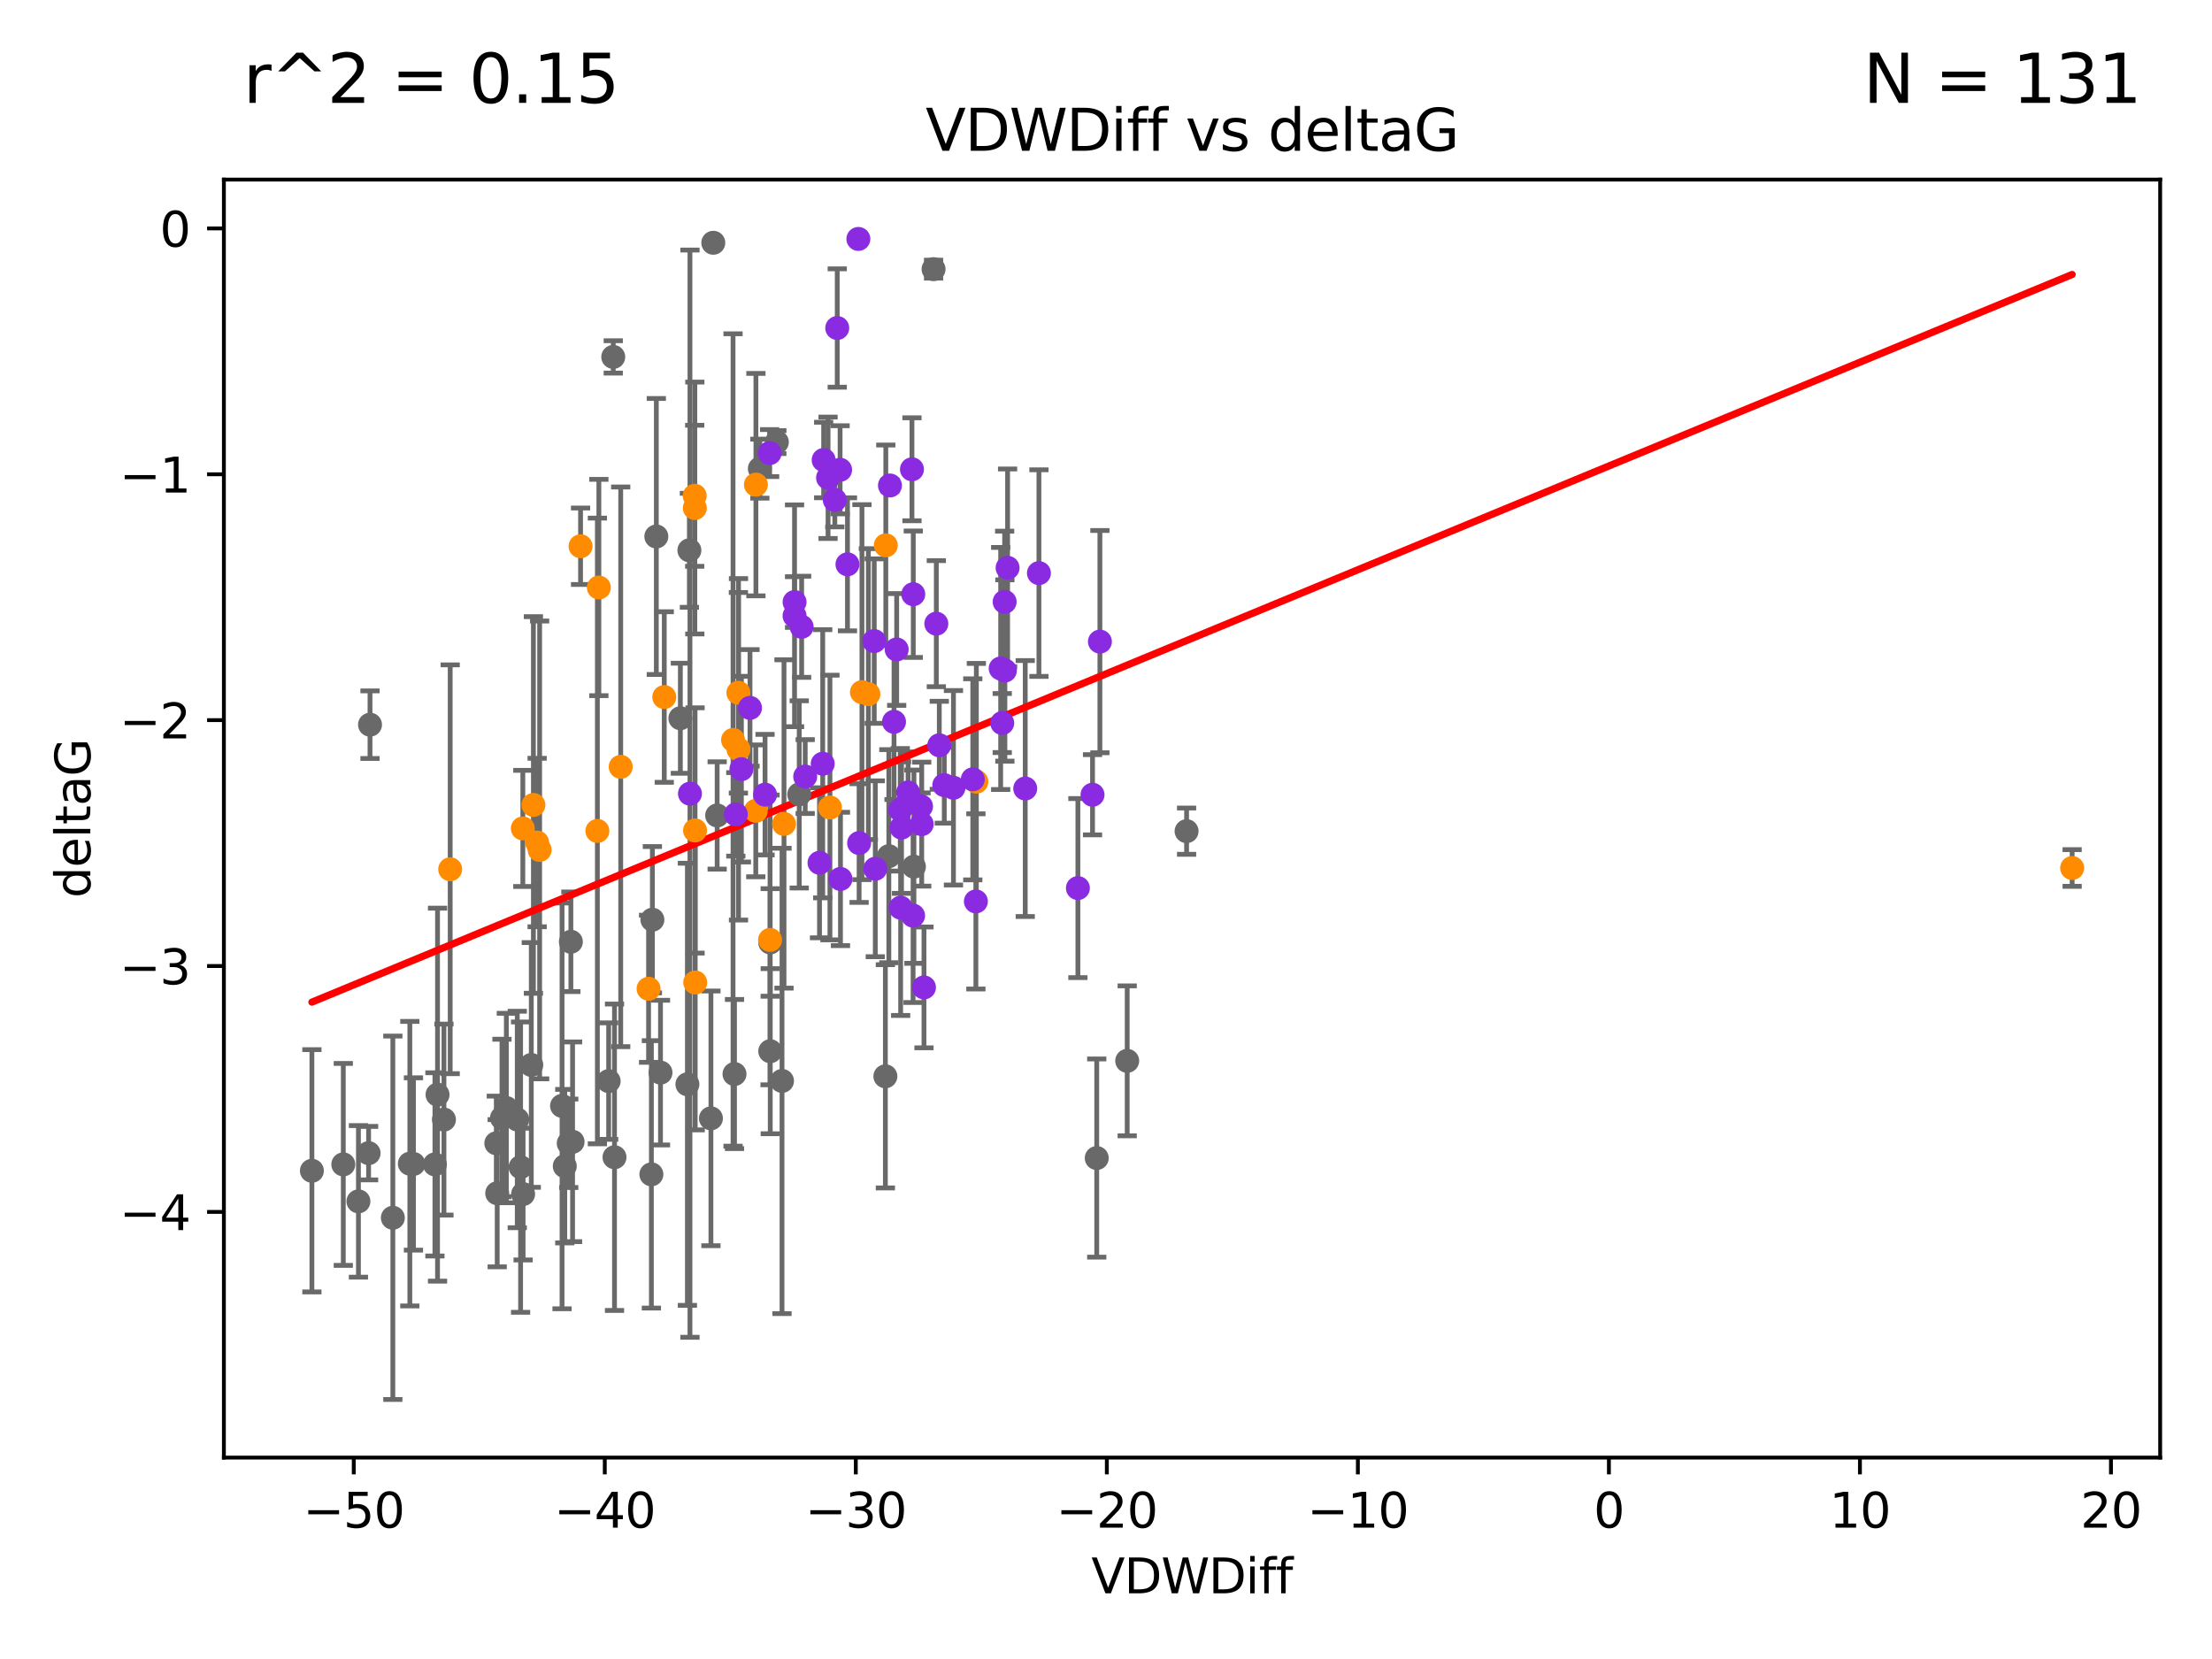 <?xml version="1.0" encoding="utf-8" standalone="no"?>
<!DOCTYPE svg PUBLIC "-//W3C//DTD SVG 1.1//EN"
  "http://www.w3.org/Graphics/SVG/1.1/DTD/svg11.dtd">
<svg xmlns:xlink="http://www.w3.org/1999/xlink" width="460.8pt" height="345.6pt" viewBox="0 0 460.8 345.6" xmlns="http://www.w3.org/2000/svg" version="1.1">
 <defs>
  <style type="text/css">*{stroke-linejoin: round; stroke-linecap: butt}</style>
 </defs>
 <g id="figure_1">
  <g id="patch_1">
   <path d="M 0 345.6 
L 460.8 345.6 
L 460.8 0 
L 0 0 
z
" style="fill: #ffffff"/>
  </g>
  <g id="axes_1">
   <g id="patch_2">
    <path d="M 46.64 303.64 
L 450 303.64 
L 450 37.411 
L 46.64 37.411 
z
" style="fill: #ffffff"/>
   </g>
   <g id="PathCollection_1">
    <defs>
     <path id="m411f2faf80" d="M 0 1.118 
C 0.297 1.118 0.581 1 0.791 0.791 
C 1 0.581 1.118 0.297 1.118 0 
C 1.118 -0.297 1 -0.581 0.791 -0.791 
C 0.581 -1 0.297 -1.118 0 -1.118 
C -0.297 -1.118 -0.581 -1 -0.791 -0.791 
C -1 -0.581 -1.118 -0.297 -1.118 0 
C -1.118 0.297 -1 0.581 -0.791 0.791 
C -0.581 1 -0.297 1.118 0 1.118 
z
" style="stroke: #696969"/>
    </defs>
    <g clip-path="url(#p1552476632)">
     <use xlink:href="#m411f2faf80" x="103.39" y="238.168" style="fill: #696969; stroke: #696969"/>
     <use xlink:href="#m411f2faf80" x="85.375" y="242.415" style="fill: #696969; stroke: #696969"/>
     <use xlink:href="#m411f2faf80" x="105.482" y="230.824" style="fill: #696969; stroke: #696969"/>
     <use xlink:href="#m411f2faf80" x="64.975" y="243.895" style="fill: #696969; stroke: #696969"/>
     <use xlink:href="#m411f2faf80" x="118.478" y="238.168" style="fill: #696969; stroke: #696969"/>
     <use xlink:href="#m411f2faf80" x="104.569" y="232.894" style="fill: #696969; stroke: #696969"/>
     <use xlink:href="#m411f2faf80" x="103.577" y="248.57" style="fill: #696969; stroke: #696969"/>
     <use xlink:href="#m411f2faf80" x="86.129" y="242.477" style="fill: #696969; stroke: #696969"/>
     <use xlink:href="#m411f2faf80" x="74.668" y="250.268" style="fill: #696969; stroke: #696969"/>
     <use xlink:href="#m411f2faf80" x="110.677" y="221.849" style="fill: #696969; stroke: #696969"/>
     <use xlink:href="#m411f2faf80" x="126.793" y="225.214" style="fill: #696969; stroke: #696969"/>
     <use xlink:href="#m411f2faf80" x="91.147" y="228.033" style="fill: #696969; stroke: #696969"/>
     <use xlink:href="#m411f2faf80" x="71.517" y="242.565" style="fill: #696969; stroke: #696969"/>
     <use xlink:href="#m411f2faf80" x="119.278" y="237.856" style="fill: #696969; stroke: #696969"/>
     <use xlink:href="#m411f2faf80" x="90.603" y="242.563" style="fill: #696969; stroke: #696969"/>
     <use xlink:href="#m411f2faf80" x="128.013" y="241.073" style="fill: #696969; stroke: #696969"/>
     <use xlink:href="#m411f2faf80" x="107.756" y="233.209" style="fill: #696969; stroke: #696969"/>
     <use xlink:href="#m411f2faf80" x="117.085" y="230.373" style="fill: #696969; stroke: #696969"/>
     <use xlink:href="#m411f2faf80" x="81.837" y="253.684" style="fill: #696969; stroke: #696969"/>
     <use xlink:href="#m411f2faf80" x="118.924" y="196.188" style="fill: #696969; stroke: #696969"/>
     <use xlink:href="#m411f2faf80" x="117.653" y="242.931" style="fill: #696969; stroke: #696969"/>
     <use xlink:href="#m411f2faf80" x="77.08" y="150.964" style="fill: #696969; stroke: #696969"/>
     <use xlink:href="#m411f2faf80" x="136.725" y="111.759" style="fill: #696969; stroke: #696969"/>
     <use xlink:href="#m411f2faf80" x="108.449" y="243.138" style="fill: #696969; stroke: #696969"/>
     <use xlink:href="#m411f2faf80" x="76.787" y="240.221" style="fill: #696969; stroke: #696969"/>
     <use xlink:href="#m411f2faf80" x="92.482" y="233.228" style="fill: #696969; stroke: #696969"/>
     <use xlink:href="#m411f2faf80" x="108.972" y="248.746" style="fill: #696969; stroke: #696969"/>
     <use xlink:href="#m411f2faf80" x="153.01" y="223.741" style="fill: #696969; stroke: #696969"/>
     <use xlink:href="#m411f2faf80" x="160.443" y="196.329" style="fill: #696969; stroke: #696969"/>
     <use xlink:href="#m411f2faf80" x="127.752" y="74.354" style="fill: #696969; stroke: #696969"/>
     <use xlink:href="#m411f2faf80" x="135.694" y="244.638" style="fill: #696969; stroke: #696969"/>
     <use xlink:href="#m411f2faf80" x="160.457" y="218.986" style="fill: #696969; stroke: #696969"/>
     <use xlink:href="#m411f2faf80" x="143.611" y="114.641" style="fill: #696969; stroke: #696969"/>
     <use xlink:href="#m411f2faf80" x="149.397" y="169.872" style="fill: #696969; stroke: #696969"/>
     <use xlink:href="#m411f2faf80" x="148.592" y="50.575" style="fill: #696969; stroke: #696969"/>
     <use xlink:href="#m411f2faf80" x="190.387" y="180.547" style="fill: #696969; stroke: #696969"/>
     <use xlink:href="#m411f2faf80" x="141.733" y="149.626" style="fill: #696969; stroke: #696969"/>
     <use xlink:href="#m411f2faf80" x="143.199" y="225.878" style="fill: #696969; stroke: #696969"/>
     <use xlink:href="#m411f2faf80" x="162.908" y="225.178" style="fill: #696969; stroke: #696969"/>
     <use xlink:href="#m411f2faf80" x="135.905" y="191.59" style="fill: #696969; stroke: #696969"/>
     <use xlink:href="#m411f2faf80" x="137.594" y="223.444" style="fill: #696969; stroke: #696969"/>
     <use xlink:href="#m411f2faf80" x="148.1" y="232.973" style="fill: #696969; stroke: #696969"/>
     <use xlink:href="#m411f2faf80" x="185.162" y="178.355" style="fill: #696969; stroke: #696969"/>
     <use xlink:href="#m411f2faf80" x="184.441" y="224.216" style="fill: #696969; stroke: #696969"/>
     <use xlink:href="#m411f2faf80" x="228.47" y="241.243" style="fill: #696969; stroke: #696969"/>
     <use xlink:href="#m411f2faf80" x="166.494" y="165.485" style="fill: #696969; stroke: #696969"/>
     <use xlink:href="#m411f2faf80" x="158.291" y="97.628" style="fill: #696969; stroke: #696969"/>
     <use xlink:href="#m411f2faf80" x="194.478" y="56.069" style="fill: #696969; stroke: #696969"/>
     <use xlink:href="#m411f2faf80" x="161.833" y="92.099" style="fill: #696969; stroke: #696969"/>
     <use xlink:href="#m411f2faf80" x="247.187" y="173.147" style="fill: #696969; stroke: #696969"/>
     <use xlink:href="#m411f2faf80" x="234.817" y="220.994" style="fill: #696969; stroke: #696969"/>
    </g>
   </g>
   <g id="PathCollection_2">
    <defs>
     <path id="mbf682ad8f6" d="M 0 1.118 
C 0.297 1.118 0.581 1 0.791 0.791 
C 1 0.581 1.118 0.297 1.118 0 
C 1.118 -0.297 1 -0.581 0.791 -0.791 
C 0.581 -1 0.297 -1.118 0 -1.118 
C -0.297 -1.118 -0.581 -1 -0.791 -0.791 
C -1 -0.581 -1.118 -0.297 -1.118 0 
C -1.118 0.297 -1 0.581 -0.791 0.791 
C -0.581 1 -0.297 1.118 0 1.118 
z
" style="stroke: #ff8c00"/>
    </defs>
    <g clip-path="url(#p1552476632)">
     <use xlink:href="#mbf682ad8f6" x="112.416" y="177.054" style="fill: #ff8c00; stroke: #ff8c00"/>
     <use xlink:href="#mbf682ad8f6" x="108.915" y="172.574" style="fill: #ff8c00; stroke: #ff8c00"/>
     <use xlink:href="#mbf682ad8f6" x="120.941" y="113.794" style="fill: #ff8c00; stroke: #ff8c00"/>
     <use xlink:href="#mbf682ad8f6" x="111.119" y="167.687" style="fill: #ff8c00; stroke: #ff8c00"/>
     <use xlink:href="#mbf682ad8f6" x="153.821" y="144.316" style="fill: #ff8c00; stroke: #ff8c00"/>
     <use xlink:href="#mbf682ad8f6" x="138.379" y="145.207" style="fill: #ff8c00; stroke: #ff8c00"/>
     <use xlink:href="#mbf682ad8f6" x="163.321" y="171.643" style="fill: #ff8c00; stroke: #ff8c00"/>
     <use xlink:href="#mbf682ad8f6" x="157.471" y="100.961" style="fill: #ff8c00; stroke: #ff8c00"/>
     <use xlink:href="#mbf682ad8f6" x="144.746" y="105.831" style="fill: #ff8c00; stroke: #ff8c00"/>
     <use xlink:href="#mbf682ad8f6" x="124.755" y="122.387" style="fill: #ff8c00; stroke: #ff8c00"/>
     <use xlink:href="#mbf682ad8f6" x="129.307" y="159.744" style="fill: #ff8c00; stroke: #ff8c00"/>
     <use xlink:href="#mbf682ad8f6" x="179.559" y="144.186" style="fill: #ff8c00; stroke: #ff8c00"/>
     <use xlink:href="#mbf682ad8f6" x="157.44" y="168.913" style="fill: #ff8c00; stroke: #ff8c00"/>
     <use xlink:href="#mbf682ad8f6" x="111.898" y="175.517" style="fill: #ff8c00; stroke: #ff8c00"/>
     <use xlink:href="#mbf682ad8f6" x="184.528" y="113.599" style="fill: #ff8c00; stroke: #ff8c00"/>
     <use xlink:href="#mbf682ad8f6" x="144.719" y="103.278" style="fill: #ff8c00; stroke: #ff8c00"/>
     <use xlink:href="#mbf682ad8f6" x="144.792" y="172.996" style="fill: #ff8c00; stroke: #ff8c00"/>
     <use xlink:href="#mbf682ad8f6" x="93.784" y="181.086" style="fill: #ff8c00; stroke: #ff8c00"/>
     <use xlink:href="#mbf682ad8f6" x="160.414" y="195.799" style="fill: #ff8c00; stroke: #ff8c00"/>
     <use xlink:href="#mbf682ad8f6" x="124.446" y="173.102" style="fill: #ff8c00; stroke: #ff8c00"/>
     <use xlink:href="#mbf682ad8f6" x="144.824" y="204.669" style="fill: #ff8c00; stroke: #ff8c00"/>
     <use xlink:href="#mbf682ad8f6" x="135.11" y="205.976" style="fill: #ff8c00; stroke: #ff8c00"/>
     <use xlink:href="#mbf682ad8f6" x="172.891" y="168.223" style="fill: #ff8c00; stroke: #ff8c00"/>
     <use xlink:href="#mbf682ad8f6" x="431.665" y="180.818" style="fill: #ff8c00; stroke: #ff8c00"/>
     <use xlink:href="#mbf682ad8f6" x="180.896" y="144.596" style="fill: #ff8c00; stroke: #ff8c00"/>
     <use xlink:href="#mbf682ad8f6" x="203.392" y="162.833" style="fill: #ff8c00; stroke: #ff8c00"/>
     <use xlink:href="#mbf682ad8f6" x="152.706" y="154.149" style="fill: #ff8c00; stroke: #ff8c00"/>
     <use xlink:href="#mbf682ad8f6" x="153.843" y="156.1" style="fill: #ff8c00; stroke: #ff8c00"/>
    </g>
   </g>
   <g id="PathCollection_3">
    <defs>
     <path id="mca50406248" d="M 0 1.118 
C 0.297 1.118 0.581 1 0.791 0.791 
C 1 0.581 1.118 0.297 1.118 0 
C 1.118 -0.297 1 -0.581 0.791 -0.791 
C 0.581 -1 0.297 -1.118 0 -1.118 
C -0.297 -1.118 -0.581 -1 -0.791 -0.791 
C -1 -0.581 -1.118 -0.297 -1.118 0 
C -1.118 0.297 -1 0.581 -0.791 0.791 
C -0.581 1 -0.297 1.118 0 1.118 
z
" style="stroke: #8a2be2"/>
    </defs>
    <g clip-path="url(#p1552476632)">
     <use xlink:href="#mca50406248" x="159.373" y="165.542" style="fill: #8a2be2; stroke: #8a2be2"/>
     <use xlink:href="#mca50406248" x="196.712" y="163.558" style="fill: #8a2be2; stroke: #8a2be2"/>
     <use xlink:href="#mca50406248" x="198.623" y="164.108" style="fill: #8a2be2; stroke: #8a2be2"/>
     <use xlink:href="#mca50406248" x="166.996" y="130.571" style="fill: #8a2be2; stroke: #8a2be2"/>
     <use xlink:href="#mca50406248" x="156.238" y="147.463" style="fill: #8a2be2; stroke: #8a2be2"/>
     <use xlink:href="#mca50406248" x="174.412" y="68.331" style="fill: #8a2be2; stroke: #8a2be2"/>
     <use xlink:href="#mca50406248" x="208.785" y="150.622" style="fill: #8a2be2; stroke: #8a2be2"/>
     <use xlink:href="#mca50406248" x="154.448" y="160.23" style="fill: #8a2be2; stroke: #8a2be2"/>
     <use xlink:href="#mca50406248" x="182.339" y="180.98" style="fill: #8a2be2; stroke: #8a2be2"/>
     <use xlink:href="#mca50406248" x="186.794" y="135.295" style="fill: #8a2be2; stroke: #8a2be2"/>
     <use xlink:href="#mca50406248" x="178.97" y="175.628" style="fill: #8a2be2; stroke: #8a2be2"/>
     <use xlink:href="#mca50406248" x="202.65" y="162.351" style="fill: #8a2be2; stroke: #8a2be2"/>
     <use xlink:href="#mca50406248" x="167.738" y="161.77" style="fill: #8a2be2; stroke: #8a2be2"/>
     <use xlink:href="#mca50406248" x="171.387" y="159.106" style="fill: #8a2be2; stroke: #8a2be2"/>
     <use xlink:href="#mca50406248" x="216.429" y="119.39" style="fill: #8a2be2; stroke: #8a2be2"/>
     <use xlink:href="#mca50406248" x="182.119" y="133.551" style="fill: #8a2be2; stroke: #8a2be2"/>
     <use xlink:href="#mca50406248" x="165.518" y="128.279" style="fill: #8a2be2; stroke: #8a2be2"/>
     <use xlink:href="#mca50406248" x="165.523" y="125.419" style="fill: #8a2be2; stroke: #8a2be2"/>
     <use xlink:href="#mca50406248" x="190.251" y="123.786" style="fill: #8a2be2; stroke: #8a2be2"/>
     <use xlink:href="#mca50406248" x="192.482" y="205.697" style="fill: #8a2be2; stroke: #8a2be2"/>
     <use xlink:href="#mca50406248" x="224.546" y="185.005" style="fill: #8a2be2; stroke: #8a2be2"/>
     <use xlink:href="#mca50406248" x="175.007" y="97.868" style="fill: #8a2be2; stroke: #8a2be2"/>
     <use xlink:href="#mca50406248" x="209.336" y="139.681" style="fill: #8a2be2; stroke: #8a2be2"/>
     <use xlink:href="#mca50406248" x="143.731" y="165.335" style="fill: #8a2be2; stroke: #8a2be2"/>
     <use xlink:href="#mca50406248" x="191.869" y="167.983" style="fill: #8a2be2; stroke: #8a2be2"/>
     <use xlink:href="#mca50406248" x="178.814" y="49.774" style="fill: #8a2be2; stroke: #8a2be2"/>
     <use xlink:href="#mca50406248" x="153.286" y="169.651" style="fill: #8a2be2; stroke: #8a2be2"/>
     <use xlink:href="#mca50406248" x="203.296" y="187.781" style="fill: #8a2be2; stroke: #8a2be2"/>
     <use xlink:href="#mca50406248" x="187.802" y="172.409" style="fill: #8a2be2; stroke: #8a2be2"/>
     <use xlink:href="#mca50406248" x="176.543" y="117.561" style="fill: #8a2be2; stroke: #8a2be2"/>
     <use xlink:href="#mca50406248" x="170.72" y="179.732" style="fill: #8a2be2; stroke: #8a2be2"/>
     <use xlink:href="#mca50406248" x="195.672" y="155.256" style="fill: #8a2be2; stroke: #8a2be2"/>
     <use xlink:href="#mca50406248" x="173.905" y="104.161" style="fill: #8a2be2; stroke: #8a2be2"/>
     <use xlink:href="#mca50406248" x="185.394" y="101.137" style="fill: #8a2be2; stroke: #8a2be2"/>
     <use xlink:href="#mca50406248" x="160.329" y="94.386" style="fill: #8a2be2; stroke: #8a2be2"/>
     <use xlink:href="#mca50406248" x="208.459" y="139.251" style="fill: #8a2be2; stroke: #8a2be2"/>
     <use xlink:href="#mca50406248" x="171.583" y="95.826" style="fill: #8a2be2; stroke: #8a2be2"/>
     <use xlink:href="#mca50406248" x="172.5" y="99.529" style="fill: #8a2be2; stroke: #8a2be2"/>
     <use xlink:href="#mca50406248" x="209.286" y="125.373" style="fill: #8a2be2; stroke: #8a2be2"/>
     <use xlink:href="#mca50406248" x="186.241" y="150.369" style="fill: #8a2be2; stroke: #8a2be2"/>
     <use xlink:href="#mca50406248" x="189.169" y="165.084" style="fill: #8a2be2; stroke: #8a2be2"/>
     <use xlink:href="#mca50406248" x="227.594" y="165.561" style="fill: #8a2be2; stroke: #8a2be2"/>
     <use xlink:href="#mca50406248" x="229.13" y="133.659" style="fill: #8a2be2; stroke: #8a2be2"/>
     <use xlink:href="#mca50406248" x="190.211" y="190.746" style="fill: #8a2be2; stroke: #8a2be2"/>
     <use xlink:href="#mca50406248" x="213.577" y="164.264" style="fill: #8a2be2; stroke: #8a2be2"/>
     <use xlink:href="#mca50406248" x="189.979" y="97.762" style="fill: #8a2be2; stroke: #8a2be2"/>
     <use xlink:href="#mca50406248" x="192.012" y="171.684" style="fill: #8a2be2; stroke: #8a2be2"/>
     <use xlink:href="#mca50406248" x="209.901" y="118.288" style="fill: #8a2be2; stroke: #8a2be2"/>
     <use xlink:href="#mca50406248" x="175.086" y="183.1" style="fill: #8a2be2; stroke: #8a2be2"/>
     <use xlink:href="#mca50406248" x="187.541" y="168.695" style="fill: #8a2be2; stroke: #8a2be2"/>
     <use xlink:href="#mca50406248" x="195.054" y="129.922" style="fill: #8a2be2; stroke: #8a2be2"/>
     <use xlink:href="#mca50406248" x="187.621" y="189.083" style="fill: #8a2be2; stroke: #8a2be2"/>
    </g>
   </g>
   <g id="matplotlib.axis_1">
    <g id="xtick_1">
     <g id="line2d_1">
      <defs>
       <path id="mef2c1cc0ad" d="M 0 0 
L 0 3.5 
" style="stroke: #000000; stroke-width: 0.8"/>
      </defs>
      <g>
       <use xlink:href="#mef2c1cc0ad" x="73.693" y="303.64" style="stroke: #000000; stroke-width: 0.8"/>
      </g>
     </g>
     <g id="text_1">
      <!-- −50 -->
      <g transform="translate(63.14 318.238)scale(0.1 -0.1)">
       <defs>
        <path id="DejaVuSans-2212" d="M 678 2272 
L 4684 2272 
L 4684 1741 
L 678 1741 
L 678 2272 
z
" transform="scale(0.016)"/>
        <path id="DejaVuSans-35" d="M 691 4666 
L 3169 4666 
L 3169 4134 
L 1269 4134 
L 1269 2991 
Q 1406 3038 1543 3061 
Q 1681 3084 1819 3084 
Q 2600 3084 3056 2656 
Q 3513 2228 3513 1497 
Q 3513 744 3044 326 
Q 2575 -91 1722 -91 
Q 1428 -91 1123 -41 
Q 819 9 494 109 
L 494 744 
Q 775 591 1075 516 
Q 1375 441 1709 441 
Q 2250 441 2565 725 
Q 2881 1009 2881 1497 
Q 2881 1984 2565 2268 
Q 2250 2553 1709 2553 
Q 1456 2553 1204 2497 
Q 953 2441 691 2322 
L 691 4666 
z
" transform="scale(0.016)"/>
        <path id="DejaVuSans-30" d="M 2034 4250 
Q 1547 4250 1301 3770 
Q 1056 3291 1056 2328 
Q 1056 1369 1301 889 
Q 1547 409 2034 409 
Q 2525 409 2770 889 
Q 3016 1369 3016 2328 
Q 3016 3291 2770 3770 
Q 2525 4250 2034 4250 
z
M 2034 4750 
Q 2819 4750 3233 4129 
Q 3647 3509 3647 2328 
Q 3647 1150 3233 529 
Q 2819 -91 2034 -91 
Q 1250 -91 836 529 
Q 422 1150 422 2328 
Q 422 3509 836 4129 
Q 1250 4750 2034 4750 
z
" transform="scale(0.016)"/>
       </defs>
       <use xlink:href="#DejaVuSans-2212"/>
       <use xlink:href="#DejaVuSans-35" x="83.789"/>
       <use xlink:href="#DejaVuSans-30" x="147.412"/>
      </g>
     </g>
    </g>
    <g id="xtick_2">
     <g id="line2d_2">
      <g>
       <use xlink:href="#mef2c1cc0ad" x="125.987" y="303.64" style="stroke: #000000; stroke-width: 0.8"/>
      </g>
     </g>
     <g id="text_2">
      <!-- −40 -->
      <g transform="translate(115.434 318.238)scale(0.1 -0.1)">
       <defs>
        <path id="DejaVuSans-34" d="M 2419 4116 
L 825 1625 
L 2419 1625 
L 2419 4116 
z
M 2253 4666 
L 3047 4666 
L 3047 1625 
L 3713 1625 
L 3713 1100 
L 3047 1100 
L 3047 0 
L 2419 0 
L 2419 1100 
L 313 1100 
L 313 1709 
L 2253 4666 
z
" transform="scale(0.016)"/>
       </defs>
       <use xlink:href="#DejaVuSans-2212"/>
       <use xlink:href="#DejaVuSans-34" x="83.789"/>
       <use xlink:href="#DejaVuSans-30" x="147.412"/>
      </g>
     </g>
    </g>
    <g id="xtick_3">
     <g id="line2d_3">
      <g>
       <use xlink:href="#mef2c1cc0ad" x="178.281" y="303.64" style="stroke: #000000; stroke-width: 0.8"/>
      </g>
     </g>
     <g id="text_3">
      <!-- −30 -->
      <g transform="translate(167.729 318.238)scale(0.1 -0.1)">
       <defs>
        <path id="DejaVuSans-33" d="M 2597 2516 
Q 3050 2419 3304 2112 
Q 3559 1806 3559 1356 
Q 3559 666 3084 287 
Q 2609 -91 1734 -91 
Q 1441 -91 1130 -33 
Q 819 25 488 141 
L 488 750 
Q 750 597 1062 519 
Q 1375 441 1716 441 
Q 2309 441 2620 675 
Q 2931 909 2931 1356 
Q 2931 1769 2642 2001 
Q 2353 2234 1838 2234 
L 1294 2234 
L 1294 2753 
L 1863 2753 
Q 2328 2753 2575 2939 
Q 2822 3125 2822 3475 
Q 2822 3834 2567 4026 
Q 2313 4219 1838 4219 
Q 1578 4219 1281 4162 
Q 984 4106 628 3988 
L 628 4550 
Q 988 4650 1302 4700 
Q 1616 4750 1894 4750 
Q 2613 4750 3031 4423 
Q 3450 4097 3450 3541 
Q 3450 3153 3228 2886 
Q 3006 2619 2597 2516 
z
" transform="scale(0.016)"/>
       </defs>
       <use xlink:href="#DejaVuSans-2212"/>
       <use xlink:href="#DejaVuSans-33" x="83.789"/>
       <use xlink:href="#DejaVuSans-30" x="147.412"/>
      </g>
     </g>
    </g>
    <g id="xtick_4">
     <g id="line2d_4">
      <g>
       <use xlink:href="#mef2c1cc0ad" x="230.575" y="303.64" style="stroke: #000000; stroke-width: 0.8"/>
      </g>
     </g>
     <g id="text_4">
      <!-- −20 -->
      <g transform="translate(220.023 318.238)scale(0.1 -0.1)">
       <defs>
        <path id="DejaVuSans-32" d="M 1228 531 
L 3431 531 
L 3431 0 
L 469 0 
L 469 531 
Q 828 903 1448 1529 
Q 2069 2156 2228 2338 
Q 2531 2678 2651 2914 
Q 2772 3150 2772 3378 
Q 2772 3750 2511 3984 
Q 2250 4219 1831 4219 
Q 1534 4219 1204 4116 
Q 875 4013 500 3803 
L 500 4441 
Q 881 4594 1212 4672 
Q 1544 4750 1819 4750 
Q 2544 4750 2975 4387 
Q 3406 4025 3406 3419 
Q 3406 3131 3298 2873 
Q 3191 2616 2906 2266 
Q 2828 2175 2409 1742 
Q 1991 1309 1228 531 
z
" transform="scale(0.016)"/>
       </defs>
       <use xlink:href="#DejaVuSans-2212"/>
       <use xlink:href="#DejaVuSans-32" x="83.789"/>
       <use xlink:href="#DejaVuSans-30" x="147.412"/>
      </g>
     </g>
    </g>
    <g id="xtick_5">
     <g id="line2d_5">
      <g>
       <use xlink:href="#mef2c1cc0ad" x="282.869" y="303.64" style="stroke: #000000; stroke-width: 0.8"/>
      </g>
     </g>
     <g id="text_5">
      <!-- −10 -->
      <g transform="translate(272.317 318.238)scale(0.1 -0.1)">
       <defs>
        <path id="DejaVuSans-31" d="M 794 531 
L 1825 531 
L 1825 4091 
L 703 3866 
L 703 4441 
L 1819 4666 
L 2450 4666 
L 2450 531 
L 3481 531 
L 3481 0 
L 794 0 
L 794 531 
z
" transform="scale(0.016)"/>
       </defs>
       <use xlink:href="#DejaVuSans-2212"/>
       <use xlink:href="#DejaVuSans-31" x="83.789"/>
       <use xlink:href="#DejaVuSans-30" x="147.412"/>
      </g>
     </g>
    </g>
    <g id="xtick_6">
     <g id="line2d_6">
      <g>
       <use xlink:href="#mef2c1cc0ad" x="335.163" y="303.64" style="stroke: #000000; stroke-width: 0.8"/>
      </g>
     </g>
     <g id="text_6">
      <!-- 0 -->
      <g transform="translate(331.982 318.238)scale(0.1 -0.1)">
       <use xlink:href="#DejaVuSans-30"/>
      </g>
     </g>
    </g>
    <g id="xtick_7">
     <g id="line2d_7">
      <g>
       <use xlink:href="#mef2c1cc0ad" x="387.458" y="303.64" style="stroke: #000000; stroke-width: 0.8"/>
      </g>
     </g>
     <g id="text_7">
      <!-- 10 -->
      <g transform="translate(381.095 318.238)scale(0.1 -0.1)">
       <use xlink:href="#DejaVuSans-31"/>
       <use xlink:href="#DejaVuSans-30" x="63.623"/>
      </g>
     </g>
    </g>
    <g id="xtick_8">
     <g id="line2d_8">
      <g>
       <use xlink:href="#mef2c1cc0ad" x="439.752" y="303.64" style="stroke: #000000; stroke-width: 0.8"/>
      </g>
     </g>
     <g id="text_8">
      <!-- 20 -->
      <g transform="translate(433.389 318.238)scale(0.1 -0.1)">
       <use xlink:href="#DejaVuSans-32"/>
       <use xlink:href="#DejaVuSans-30" x="63.623"/>
      </g>
     </g>
    </g>
    <g id="text_9">
     <!-- VDWDiff -->
     <g transform="translate(227.347 331.917)scale(0.1 -0.1)">
      <defs>
       <path id="DejaVuSans-56" d="M 1831 0 
L 50 4666 
L 709 4666 
L 2188 738 
L 3669 4666 
L 4325 4666 
L 2547 0 
L 1831 0 
z
" transform="scale(0.016)"/>
       <path id="DejaVuSans-44" d="M 1259 4147 
L 1259 519 
L 2022 519 
Q 2988 519 3436 956 
Q 3884 1394 3884 2338 
Q 3884 3275 3436 3711 
Q 2988 4147 2022 4147 
L 1259 4147 
z
M 628 4666 
L 1925 4666 
Q 3281 4666 3915 4102 
Q 4550 3538 4550 2338 
Q 4550 1131 3912 565 
Q 3275 0 1925 0 
L 628 0 
L 628 4666 
z
" transform="scale(0.016)"/>
       <path id="DejaVuSans-57" d="M 213 4666 
L 850 4666 
L 1831 722 
L 2809 4666 
L 3519 4666 
L 4500 722 
L 5478 4666 
L 6119 4666 
L 4947 0 
L 4153 0 
L 3169 4050 
L 2175 0 
L 1381 0 
L 213 4666 
z
" transform="scale(0.016)"/>
       <path id="DejaVuSans-69" d="M 603 3500 
L 1178 3500 
L 1178 0 
L 603 0 
L 603 3500 
z
M 603 4863 
L 1178 4863 
L 1178 4134 
L 603 4134 
L 603 4863 
z
" transform="scale(0.016)"/>
       <path id="DejaVuSans-66" d="M 2375 4863 
L 2375 4384 
L 1825 4384 
Q 1516 4384 1395 4259 
Q 1275 4134 1275 3809 
L 1275 3500 
L 2222 3500 
L 2222 3053 
L 1275 3053 
L 1275 0 
L 697 0 
L 697 3053 
L 147 3053 
L 147 3500 
L 697 3500 
L 697 3744 
Q 697 4328 969 4595 
Q 1241 4863 1831 4863 
L 2375 4863 
z
" transform="scale(0.016)"/>
      </defs>
      <use xlink:href="#DejaVuSans-56"/>
      <use xlink:href="#DejaVuSans-44" x="68.408"/>
      <use xlink:href="#DejaVuSans-57" x="145.41"/>
      <use xlink:href="#DejaVuSans-44" x="244.287"/>
      <use xlink:href="#DejaVuSans-69" x="321.289"/>
      <use xlink:href="#DejaVuSans-66" x="349.072"/>
      <use xlink:href="#DejaVuSans-66" x="384.277"/>
     </g>
    </g>
   </g>
   <g id="matplotlib.axis_2">
    <g id="ytick_1">
     <g id="line2d_9">
      <defs>
       <path id="m9f385e87d6" d="M 0 0 
L -3.5 0 
" style="stroke: #000000; stroke-width: 0.8"/>
      </defs>
      <g>
       <use xlink:href="#m9f385e87d6" x="46.64" y="252.46" style="stroke: #000000; stroke-width: 0.8"/>
      </g>
     </g>
     <g id="text_10">
      <!-- −4 -->
      <g transform="translate(24.898 256.259)scale(0.1 -0.1)">
       <use xlink:href="#DejaVuSans-2212"/>
       <use xlink:href="#DejaVuSans-34" x="83.789"/>
      </g>
     </g>
    </g>
    <g id="ytick_2">
     <g id="line2d_10">
      <g>
       <use xlink:href="#m9f385e87d6" x="46.64" y="201.241" style="stroke: #000000; stroke-width: 0.8"/>
      </g>
     </g>
     <g id="text_11">
      <!-- −3 -->
      <g transform="translate(24.898 205.041)scale(0.1 -0.1)">
       <use xlink:href="#DejaVuSans-2212"/>
       <use xlink:href="#DejaVuSans-33" x="83.789"/>
      </g>
     </g>
    </g>
    <g id="ytick_3">
     <g id="line2d_11">
      <g>
       <use xlink:href="#m9f385e87d6" x="46.64" y="150.023" style="stroke: #000000; stroke-width: 0.8"/>
      </g>
     </g>
     <g id="text_12">
      <!-- −2 -->
      <g transform="translate(24.898 153.822)scale(0.1 -0.1)">
       <use xlink:href="#DejaVuSans-2212"/>
       <use xlink:href="#DejaVuSans-32" x="83.789"/>
      </g>
     </g>
    </g>
    <g id="ytick_4">
     <g id="line2d_12">
      <g>
       <use xlink:href="#m9f385e87d6" x="46.64" y="98.805" style="stroke: #000000; stroke-width: 0.8"/>
      </g>
     </g>
     <g id="text_13">
      <!-- −1 -->
      <g transform="translate(24.898 102.604)scale(0.1 -0.1)">
       <use xlink:href="#DejaVuSans-2212"/>
       <use xlink:href="#DejaVuSans-31" x="83.789"/>
      </g>
     </g>
    </g>
    <g id="ytick_5">
     <g id="line2d_13">
      <g>
       <use xlink:href="#m9f385e87d6" x="46.64" y="47.586" style="stroke: #000000; stroke-width: 0.8"/>
      </g>
     </g>
     <g id="text_14">
      <!-- 0 -->
      <g transform="translate(33.278 51.386)scale(0.1 -0.1)">
       <use xlink:href="#DejaVuSans-30"/>
      </g>
     </g>
    </g>
    <g id="text_15">
     <!-- deltaG -->
     <g transform="translate(18.818 187.064)rotate(-90)scale(0.1 -0.1)">
      <defs>
       <path id="DejaVuSans-64" d="M 2906 2969 
L 2906 4863 
L 3481 4863 
L 3481 0 
L 2906 0 
L 2906 525 
Q 2725 213 2448 61 
Q 2172 -91 1784 -91 
Q 1150 -91 751 415 
Q 353 922 353 1747 
Q 353 2572 751 3078 
Q 1150 3584 1784 3584 
Q 2172 3584 2448 3432 
Q 2725 3281 2906 2969 
z
M 947 1747 
Q 947 1113 1208 752 
Q 1469 391 1925 391 
Q 2381 391 2643 752 
Q 2906 1113 2906 1747 
Q 2906 2381 2643 2742 
Q 2381 3103 1925 3103 
Q 1469 3103 1208 2742 
Q 947 2381 947 1747 
z
" transform="scale(0.016)"/>
       <path id="DejaVuSans-65" d="M 3597 1894 
L 3597 1613 
L 953 1613 
Q 991 1019 1311 708 
Q 1631 397 2203 397 
Q 2534 397 2845 478 
Q 3156 559 3463 722 
L 3463 178 
Q 3153 47 2828 -22 
Q 2503 -91 2169 -91 
Q 1331 -91 842 396 
Q 353 884 353 1716 
Q 353 2575 817 3079 
Q 1281 3584 2069 3584 
Q 2775 3584 3186 3129 
Q 3597 2675 3597 1894 
z
M 3022 2063 
Q 3016 2534 2758 2815 
Q 2500 3097 2075 3097 
Q 1594 3097 1305 2825 
Q 1016 2553 972 2059 
L 3022 2063 
z
" transform="scale(0.016)"/>
       <path id="DejaVuSans-6c" d="M 603 4863 
L 1178 4863 
L 1178 0 
L 603 0 
L 603 4863 
z
" transform="scale(0.016)"/>
       <path id="DejaVuSans-74" d="M 1172 4494 
L 1172 3500 
L 2356 3500 
L 2356 3053 
L 1172 3053 
L 1172 1153 
Q 1172 725 1289 603 
Q 1406 481 1766 481 
L 2356 481 
L 2356 0 
L 1766 0 
Q 1100 0 847 248 
Q 594 497 594 1153 
L 594 3053 
L 172 3053 
L 172 3500 
L 594 3500 
L 594 4494 
L 1172 4494 
z
" transform="scale(0.016)"/>
       <path id="DejaVuSans-61" d="M 2194 1759 
Q 1497 1759 1228 1600 
Q 959 1441 959 1056 
Q 959 750 1161 570 
Q 1363 391 1709 391 
Q 2188 391 2477 730 
Q 2766 1069 2766 1631 
L 2766 1759 
L 2194 1759 
z
M 3341 1997 
L 3341 0 
L 2766 0 
L 2766 531 
Q 2569 213 2275 61 
Q 1981 -91 1556 -91 
Q 1019 -91 701 211 
Q 384 513 384 1019 
Q 384 1609 779 1909 
Q 1175 2209 1959 2209 
L 2766 2209 
L 2766 2266 
Q 2766 2663 2505 2880 
Q 2244 3097 1772 3097 
Q 1472 3097 1187 3025 
Q 903 2953 641 2809 
L 641 3341 
Q 956 3463 1253 3523 
Q 1550 3584 1831 3584 
Q 2591 3584 2966 3190 
Q 3341 2797 3341 1997 
z
" transform="scale(0.016)"/>
       <path id="DejaVuSans-47" d="M 3809 666 
L 3809 1919 
L 2778 1919 
L 2778 2438 
L 4434 2438 
L 4434 434 
Q 4069 175 3628 42 
Q 3188 -91 2688 -91 
Q 1594 -91 976 548 
Q 359 1188 359 2328 
Q 359 3472 976 4111 
Q 1594 4750 2688 4750 
Q 3144 4750 3555 4637 
Q 3966 4525 4313 4306 
L 4313 3634 
Q 3963 3931 3569 4081 
Q 3175 4231 2741 4231 
Q 1884 4231 1454 3753 
Q 1025 3275 1025 2328 
Q 1025 1384 1454 906 
Q 1884 428 2741 428 
Q 3075 428 3337 486 
Q 3600 544 3809 666 
z
" transform="scale(0.016)"/>
      </defs>
      <use xlink:href="#DejaVuSans-64"/>
      <use xlink:href="#DejaVuSans-65" x="63.477"/>
      <use xlink:href="#DejaVuSans-6c" x="125"/>
      <use xlink:href="#DejaVuSans-74" x="152.783"/>
      <use xlink:href="#DejaVuSans-61" x="191.992"/>
      <use xlink:href="#DejaVuSans-47" x="253.271"/>
     </g>
    </g>
   </g>
   <g id="LineCollection_1">
    <path d="M 103.39 247.994 
L 103.39 228.343 
" clip-path="url(#p1552476632)" style="fill: none; stroke: #696969"/>
    <path d="M 85.375 272.051 
L 85.375 212.778 
" clip-path="url(#p1552476632)" style="fill: none; stroke: #696969"/>
    <path d="M 105.482 250.562 
L 105.482 211.086 
" clip-path="url(#p1552476632)" style="fill: none; stroke: #696969"/>
    <path d="M 64.975 269.132 
L 64.975 218.659 
" clip-path="url(#p1552476632)" style="fill: none; stroke: #696969"/>
    <path d="M 118.478 247.381 
L 118.478 228.955 
" clip-path="url(#p1552476632)" style="fill: none; stroke: #696969"/>
    <path d="M 104.569 249.297 
L 104.569 216.49 
" clip-path="url(#p1552476632)" style="fill: none; stroke: #696969"/>
    <path d="M 103.577 263.903 
L 103.577 233.238 
" clip-path="url(#p1552476632)" style="fill: none; stroke: #696969"/>
    <path d="M 86.129 260.428 
L 86.129 224.526 
" clip-path="url(#p1552476632)" style="fill: none; stroke: #696969"/>
    <path d="M 74.668 266.056 
L 74.668 234.48 
" clip-path="url(#p1552476632)" style="fill: none; stroke: #696969"/>
    <path d="M 110.677 247.34 
L 110.677 196.358 
" clip-path="url(#p1552476632)" style="fill: none; stroke: #696969"/>
    <path d="M 126.793 237.346 
L 126.793 213.081 
" clip-path="url(#p1552476632)" style="fill: none; stroke: #696969"/>
    <path d="M 91.147 266.883 
L 91.147 189.184 
" clip-path="url(#p1552476632)" style="fill: none; stroke: #696969"/>
    <path d="M 71.517 263.601 
L 71.517 221.53 
" clip-path="url(#p1552476632)" style="fill: none; stroke: #696969"/>
    <path d="M 119.278 258.657 
L 119.278 217.056 
" clip-path="url(#p1552476632)" style="fill: none; stroke: #696969"/>
    <path d="M 90.603 261.649 
L 90.603 223.476 
" clip-path="url(#p1552476632)" style="fill: none; stroke: #696969"/>
    <path d="M 128.013 272.989 
L 128.013 209.157 
" clip-path="url(#p1552476632)" style="fill: none; stroke: #696969"/>
    <path d="M 107.756 255.758 
L 107.756 210.66 
" clip-path="url(#p1552476632)" style="fill: none; stroke: #696969"/>
    <path d="M 117.085 272.636 
L 117.085 188.11 
" clip-path="url(#p1552476632)" style="fill: none; stroke: #696969"/>
    <path d="M 81.837 291.539 
L 81.837 215.83 
" clip-path="url(#p1552476632)" style="fill: none; stroke: #696969"/>
    <path d="M 118.924 206.563 
L 118.924 185.813 
" clip-path="url(#p1552476632)" style="fill: none; stroke: #696969"/>
    <path d="M 117.653 258.922 
L 117.653 226.94 
" clip-path="url(#p1552476632)" style="fill: none; stroke: #696969"/>
    <path d="M 77.08 158.001 
L 77.08 143.927 
" clip-path="url(#p1552476632)" style="fill: none; stroke: #696969"/>
    <path d="M 136.725 140.505 
L 136.725 83.012 
" clip-path="url(#p1552476632)" style="fill: none; stroke: #696969"/>
    <path d="M 108.449 273.38 
L 108.449 212.897 
" clip-path="url(#p1552476632)" style="fill: none; stroke: #696969"/>
    <path d="M 76.787 245.792 
L 76.787 234.65 
" clip-path="url(#p1552476632)" style="fill: none; stroke: #696969"/>
    <path d="M 92.482 253.119 
L 92.482 213.338 
" clip-path="url(#p1552476632)" style="fill: none; stroke: #696969"/>
    <path d="M 108.972 262.473 
L 108.972 235.019 
" clip-path="url(#p1552476632)" style="fill: none; stroke: #696969"/>
    <path d="M 153.01 239.277 
L 153.01 208.206 
" clip-path="url(#p1552476632)" style="fill: none; stroke: #696969"/>
    <path d="M 160.443 207.532 
L 160.443 185.127 
" clip-path="url(#p1552476632)" style="fill: none; stroke: #696969"/>
    <path d="M 127.752 77.723 
L 127.752 70.985 
" clip-path="url(#p1552476632)" style="fill: none; stroke: #696969"/>
    <path d="M 135.694 272.489 
L 135.694 216.787 
" clip-path="url(#p1552476632)" style="fill: none; stroke: #696969"/>
    <path d="M 160.457 236.181 
L 160.457 201.79 
" clip-path="url(#p1552476632)" style="fill: none; stroke: #696969"/>
    <path d="M 143.611 126.508 
L 143.611 102.773 
" clip-path="url(#p1552476632)" style="fill: none; stroke: #696969"/>
    <path d="M 149.397 181.053 
L 149.397 158.69 
" clip-path="url(#p1552476632)" style="fill: none; stroke: #696969"/>
    <path d="M 148.592 51.339 
L 148.592 49.812 
" clip-path="url(#p1552476632)" style="fill: none; stroke: #696969"/>
    <path d="M 190.387 200.675 
L 190.387 160.419 
" clip-path="url(#p1552476632)" style="fill: none; stroke: #696969"/>
    <path d="M 141.733 161.091 
L 141.733 138.162 
" clip-path="url(#p1552476632)" style="fill: none; stroke: #696969"/>
    <path d="M 143.199 271.928 
L 143.199 179.829 
" clip-path="url(#p1552476632)" style="fill: none; stroke: #696969"/>
    <path d="M 162.908 273.651 
L 162.908 176.705 
" clip-path="url(#p1552476632)" style="fill: none; stroke: #696969"/>
    <path d="M 135.905 206.831 
L 135.905 176.349 
" clip-path="url(#p1552476632)" style="fill: none; stroke: #696969"/>
    <path d="M 137.594 238.519 
L 137.594 208.37 
" clip-path="url(#p1552476632)" style="fill: none; stroke: #696969"/>
    <path d="M 148.1 259.505 
L 148.1 206.442 
" clip-path="url(#p1552476632)" style="fill: none; stroke: #696969"/>
    <path d="M 185.162 200.553 
L 185.162 156.158 
" clip-path="url(#p1552476632)" style="fill: none; stroke: #696969"/>
    <path d="M 184.441 247.469 
L 184.441 200.962 
" clip-path="url(#p1552476632)" style="fill: none; stroke: #696969"/>
    <path d="M 228.47 261.884 
L 228.47 220.601 
" clip-path="url(#p1552476632)" style="fill: none; stroke: #696969"/>
    <path d="M 166.494 184.985 
L 166.494 145.986 
" clip-path="url(#p1552476632)" style="fill: none; stroke: #696969"/>
    <path d="M 158.291 103.778 
L 158.291 91.479 
" clip-path="url(#p1552476632)" style="fill: none; stroke: #696969"/>
    <path d="M 194.478 57.942 
L 194.478 54.197 
" clip-path="url(#p1552476632)" style="fill: none; stroke: #696969"/>
    <path d="M 161.833 94.491 
L 161.833 89.708 
" clip-path="url(#p1552476632)" style="fill: none; stroke: #696969"/>
    <path d="M 247.187 177.967 
L 247.187 168.327 
" clip-path="url(#p1552476632)" style="fill: none; stroke: #696969"/>
    <path d="M 234.817 236.614 
L 234.817 205.374 
" clip-path="url(#p1552476632)" style="fill: none; stroke: #696969"/>
   </g>
   <g id="line2d_14">
    <defs>
     <path id="m0e83efd23e" d="M 2 0 
L -2 -0 
" style="stroke: #696969"/>
    </defs>
    <g clip-path="url(#p1552476632)">
     <use xlink:href="#m0e83efd23e" x="103.39" y="247.994" style="fill: #696969; stroke: #696969"/>
     <use xlink:href="#m0e83efd23e" x="85.375" y="272.051" style="fill: #696969; stroke: #696969"/>
     <use xlink:href="#m0e83efd23e" x="105.482" y="250.562" style="fill: #696969; stroke: #696969"/>
     <use xlink:href="#m0e83efd23e" x="64.975" y="269.132" style="fill: #696969; stroke: #696969"/>
     <use xlink:href="#m0e83efd23e" x="118.478" y="247.381" style="fill: #696969; stroke: #696969"/>
     <use xlink:href="#m0e83efd23e" x="104.569" y="249.297" style="fill: #696969; stroke: #696969"/>
     <use xlink:href="#m0e83efd23e" x="103.577" y="263.903" style="fill: #696969; stroke: #696969"/>
     <use xlink:href="#m0e83efd23e" x="86.129" y="260.428" style="fill: #696969; stroke: #696969"/>
     <use xlink:href="#m0e83efd23e" x="74.668" y="266.056" style="fill: #696969; stroke: #696969"/>
     <use xlink:href="#m0e83efd23e" x="110.677" y="247.34" style="fill: #696969; stroke: #696969"/>
     <use xlink:href="#m0e83efd23e" x="126.793" y="237.346" style="fill: #696969; stroke: #696969"/>
     <use xlink:href="#m0e83efd23e" x="91.147" y="266.883" style="fill: #696969; stroke: #696969"/>
     <use xlink:href="#m0e83efd23e" x="71.517" y="263.601" style="fill: #696969; stroke: #696969"/>
     <use xlink:href="#m0e83efd23e" x="119.278" y="258.657" style="fill: #696969; stroke: #696969"/>
     <use xlink:href="#m0e83efd23e" x="90.603" y="261.649" style="fill: #696969; stroke: #696969"/>
     <use xlink:href="#m0e83efd23e" x="128.013" y="272.989" style="fill: #696969; stroke: #696969"/>
     <use xlink:href="#m0e83efd23e" x="107.756" y="255.758" style="fill: #696969; stroke: #696969"/>
     <use xlink:href="#m0e83efd23e" x="117.085" y="272.636" style="fill: #696969; stroke: #696969"/>
     <use xlink:href="#m0e83efd23e" x="81.837" y="291.539" style="fill: #696969; stroke: #696969"/>
     <use xlink:href="#m0e83efd23e" x="118.924" y="206.563" style="fill: #696969; stroke: #696969"/>
     <use xlink:href="#m0e83efd23e" x="117.653" y="258.922" style="fill: #696969; stroke: #696969"/>
     <use xlink:href="#m0e83efd23e" x="77.08" y="158.001" style="fill: #696969; stroke: #696969"/>
     <use xlink:href="#m0e83efd23e" x="136.725" y="140.505" style="fill: #696969; stroke: #696969"/>
     <use xlink:href="#m0e83efd23e" x="108.449" y="273.38" style="fill: #696969; stroke: #696969"/>
     <use xlink:href="#m0e83efd23e" x="76.787" y="245.792" style="fill: #696969; stroke: #696969"/>
     <use xlink:href="#m0e83efd23e" x="92.482" y="253.119" style="fill: #696969; stroke: #696969"/>
     <use xlink:href="#m0e83efd23e" x="108.972" y="262.473" style="fill: #696969; stroke: #696969"/>
     <use xlink:href="#m0e83efd23e" x="153.01" y="239.277" style="fill: #696969; stroke: #696969"/>
     <use xlink:href="#m0e83efd23e" x="160.443" y="207.532" style="fill: #696969; stroke: #696969"/>
     <use xlink:href="#m0e83efd23e" x="127.752" y="77.723" style="fill: #696969; stroke: #696969"/>
     <use xlink:href="#m0e83efd23e" x="135.694" y="272.489" style="fill: #696969; stroke: #696969"/>
     <use xlink:href="#m0e83efd23e" x="160.457" y="236.181" style="fill: #696969; stroke: #696969"/>
     <use xlink:href="#m0e83efd23e" x="143.611" y="126.508" style="fill: #696969; stroke: #696969"/>
     <use xlink:href="#m0e83efd23e" x="149.397" y="181.053" style="fill: #696969; stroke: #696969"/>
     <use xlink:href="#m0e83efd23e" x="148.592" y="51.339" style="fill: #696969; stroke: #696969"/>
     <use xlink:href="#m0e83efd23e" x="190.387" y="200.675" style="fill: #696969; stroke: #696969"/>
     <use xlink:href="#m0e83efd23e" x="141.733" y="161.091" style="fill: #696969; stroke: #696969"/>
     <use xlink:href="#m0e83efd23e" x="143.199" y="271.928" style="fill: #696969; stroke: #696969"/>
     <use xlink:href="#m0e83efd23e" x="162.908" y="273.651" style="fill: #696969; stroke: #696969"/>
     <use xlink:href="#m0e83efd23e" x="135.905" y="206.831" style="fill: #696969; stroke: #696969"/>
     <use xlink:href="#m0e83efd23e" x="137.594" y="238.519" style="fill: #696969; stroke: #696969"/>
     <use xlink:href="#m0e83efd23e" x="148.1" y="259.505" style="fill: #696969; stroke: #696969"/>
     <use xlink:href="#m0e83efd23e" x="185.162" y="200.553" style="fill: #696969; stroke: #696969"/>
     <use xlink:href="#m0e83efd23e" x="184.441" y="247.469" style="fill: #696969; stroke: #696969"/>
     <use xlink:href="#m0e83efd23e" x="228.47" y="261.884" style="fill: #696969; stroke: #696969"/>
     <use xlink:href="#m0e83efd23e" x="166.494" y="184.985" style="fill: #696969; stroke: #696969"/>
     <use xlink:href="#m0e83efd23e" x="158.291" y="103.778" style="fill: #696969; stroke: #696969"/>
     <use xlink:href="#m0e83efd23e" x="194.478" y="57.942" style="fill: #696969; stroke: #696969"/>
     <use xlink:href="#m0e83efd23e" x="161.833" y="94.491" style="fill: #696969; stroke: #696969"/>
     <use xlink:href="#m0e83efd23e" x="247.187" y="177.967" style="fill: #696969; stroke: #696969"/>
     <use xlink:href="#m0e83efd23e" x="234.817" y="236.614" style="fill: #696969; stroke: #696969"/>
    </g>
   </g>
   <g id="line2d_15">
    <g clip-path="url(#p1552476632)">
     <use xlink:href="#m0e83efd23e" x="103.39" y="228.343" style="fill: #696969; stroke: #696969"/>
     <use xlink:href="#m0e83efd23e" x="85.375" y="212.778" style="fill: #696969; stroke: #696969"/>
     <use xlink:href="#m0e83efd23e" x="105.482" y="211.086" style="fill: #696969; stroke: #696969"/>
     <use xlink:href="#m0e83efd23e" x="64.975" y="218.659" style="fill: #696969; stroke: #696969"/>
     <use xlink:href="#m0e83efd23e" x="118.478" y="228.955" style="fill: #696969; stroke: #696969"/>
     <use xlink:href="#m0e83efd23e" x="104.569" y="216.49" style="fill: #696969; stroke: #696969"/>
     <use xlink:href="#m0e83efd23e" x="103.577" y="233.238" style="fill: #696969; stroke: #696969"/>
     <use xlink:href="#m0e83efd23e" x="86.129" y="224.526" style="fill: #696969; stroke: #696969"/>
     <use xlink:href="#m0e83efd23e" x="74.668" y="234.48" style="fill: #696969; stroke: #696969"/>
     <use xlink:href="#m0e83efd23e" x="110.677" y="196.358" style="fill: #696969; stroke: #696969"/>
     <use xlink:href="#m0e83efd23e" x="126.793" y="213.081" style="fill: #696969; stroke: #696969"/>
     <use xlink:href="#m0e83efd23e" x="91.147" y="189.184" style="fill: #696969; stroke: #696969"/>
     <use xlink:href="#m0e83efd23e" x="71.517" y="221.53" style="fill: #696969; stroke: #696969"/>
     <use xlink:href="#m0e83efd23e" x="119.278" y="217.056" style="fill: #696969; stroke: #696969"/>
     <use xlink:href="#m0e83efd23e" x="90.603" y="223.476" style="fill: #696969; stroke: #696969"/>
     <use xlink:href="#m0e83efd23e" x="128.013" y="209.157" style="fill: #696969; stroke: #696969"/>
     <use xlink:href="#m0e83efd23e" x="107.756" y="210.66" style="fill: #696969; stroke: #696969"/>
     <use xlink:href="#m0e83efd23e" x="117.085" y="188.11" style="fill: #696969; stroke: #696969"/>
     <use xlink:href="#m0e83efd23e" x="81.837" y="215.83" style="fill: #696969; stroke: #696969"/>
     <use xlink:href="#m0e83efd23e" x="118.924" y="185.813" style="fill: #696969; stroke: #696969"/>
     <use xlink:href="#m0e83efd23e" x="117.653" y="226.94" style="fill: #696969; stroke: #696969"/>
     <use xlink:href="#m0e83efd23e" x="77.08" y="143.927" style="fill: #696969; stroke: #696969"/>
     <use xlink:href="#m0e83efd23e" x="136.725" y="83.012" style="fill: #696969; stroke: #696969"/>
     <use xlink:href="#m0e83efd23e" x="108.449" y="212.897" style="fill: #696969; stroke: #696969"/>
     <use xlink:href="#m0e83efd23e" x="76.787" y="234.65" style="fill: #696969; stroke: #696969"/>
     <use xlink:href="#m0e83efd23e" x="92.482" y="213.338" style="fill: #696969; stroke: #696969"/>
     <use xlink:href="#m0e83efd23e" x="108.972" y="235.019" style="fill: #696969; stroke: #696969"/>
     <use xlink:href="#m0e83efd23e" x="153.01" y="208.206" style="fill: #696969; stroke: #696969"/>
     <use xlink:href="#m0e83efd23e" x="160.443" y="185.127" style="fill: #696969; stroke: #696969"/>
     <use xlink:href="#m0e83efd23e" x="127.752" y="70.985" style="fill: #696969; stroke: #696969"/>
     <use xlink:href="#m0e83efd23e" x="135.694" y="216.787" style="fill: #696969; stroke: #696969"/>
     <use xlink:href="#m0e83efd23e" x="160.457" y="201.79" style="fill: #696969; stroke: #696969"/>
     <use xlink:href="#m0e83efd23e" x="143.611" y="102.773" style="fill: #696969; stroke: #696969"/>
     <use xlink:href="#m0e83efd23e" x="149.397" y="158.69" style="fill: #696969; stroke: #696969"/>
     <use xlink:href="#m0e83efd23e" x="148.592" y="49.812" style="fill: #696969; stroke: #696969"/>
     <use xlink:href="#m0e83efd23e" x="190.387" y="160.419" style="fill: #696969; stroke: #696969"/>
     <use xlink:href="#m0e83efd23e" x="141.733" y="138.162" style="fill: #696969; stroke: #696969"/>
     <use xlink:href="#m0e83efd23e" x="143.199" y="179.829" style="fill: #696969; stroke: #696969"/>
     <use xlink:href="#m0e83efd23e" x="162.908" y="176.705" style="fill: #696969; stroke: #696969"/>
     <use xlink:href="#m0e83efd23e" x="135.905" y="176.349" style="fill: #696969; stroke: #696969"/>
     <use xlink:href="#m0e83efd23e" x="137.594" y="208.37" style="fill: #696969; stroke: #696969"/>
     <use xlink:href="#m0e83efd23e" x="148.1" y="206.442" style="fill: #696969; stroke: #696969"/>
     <use xlink:href="#m0e83efd23e" x="185.162" y="156.158" style="fill: #696969; stroke: #696969"/>
     <use xlink:href="#m0e83efd23e" x="184.441" y="200.962" style="fill: #696969; stroke: #696969"/>
     <use xlink:href="#m0e83efd23e" x="228.47" y="220.601" style="fill: #696969; stroke: #696969"/>
     <use xlink:href="#m0e83efd23e" x="166.494" y="145.986" style="fill: #696969; stroke: #696969"/>
     <use xlink:href="#m0e83efd23e" x="158.291" y="91.479" style="fill: #696969; stroke: #696969"/>
     <use xlink:href="#m0e83efd23e" x="194.478" y="54.197" style="fill: #696969; stroke: #696969"/>
     <use xlink:href="#m0e83efd23e" x="161.833" y="89.708" style="fill: #696969; stroke: #696969"/>
     <use xlink:href="#m0e83efd23e" x="247.187" y="168.327" style="fill: #696969; stroke: #696969"/>
     <use xlink:href="#m0e83efd23e" x="234.817" y="205.374" style="fill: #696969; stroke: #696969"/>
    </g>
   </g>
   <g id="LineCollection_2">
    <path d="M 112.416 224.741 
L 112.416 129.367 
" clip-path="url(#p1552476632)" style="fill: none; stroke: #696969"/>
    <path d="M 108.915 184.673 
L 108.915 160.475 
" clip-path="url(#p1552476632)" style="fill: none; stroke: #696969"/>
    <path d="M 120.941 121.758 
L 120.941 105.829 
" clip-path="url(#p1552476632)" style="fill: none; stroke: #696969"/>
    <path d="M 111.119 206.917 
L 111.119 128.458 
" clip-path="url(#p1552476632)" style="fill: none; stroke: #696969"/>
    <path d="M 153.821 165.208 
L 153.821 123.423 
" clip-path="url(#p1552476632)" style="fill: none; stroke: #696969"/>
    <path d="M 138.379 162.972 
L 138.379 127.441 
" clip-path="url(#p1552476632)" style="fill: none; stroke: #696969"/>
    <path d="M 163.321 205.845 
L 163.321 137.44 
" clip-path="url(#p1552476632)" style="fill: none; stroke: #696969"/>
    <path d="M 157.471 124.13 
L 157.471 77.792 
" clip-path="url(#p1552476632)" style="fill: none; stroke: #696969"/>
    <path d="M 144.746 132.065 
L 144.746 79.596 
" clip-path="url(#p1552476632)" style="fill: none; stroke: #696969"/>
    <path d="M 124.755 144.915 
L 124.755 99.859 
" clip-path="url(#p1552476632)" style="fill: none; stroke: #696969"/>
    <path d="M 129.307 218.039 
L 129.307 101.449 
" clip-path="url(#p1552476632)" style="fill: none; stroke: #696969"/>
    <path d="M 179.559 183.245 
L 179.559 105.127 
" clip-path="url(#p1552476632)" style="fill: none; stroke: #696969"/>
    <path d="M 157.44 182.648 
L 157.44 155.178 
" clip-path="url(#p1552476632)" style="fill: none; stroke: #696969"/>
    <path d="M 111.898 193.064 
L 111.898 157.97 
" clip-path="url(#p1552476632)" style="fill: none; stroke: #696969"/>
    <path d="M 184.528 134.486 
L 184.528 92.711 
" clip-path="url(#p1552476632)" style="fill: none; stroke: #696969"/>
    <path d="M 144.719 117.967 
L 144.719 88.589 
" clip-path="url(#p1552476632)" style="fill: none; stroke: #696969"/>
    <path d="M 144.792 198.544 
L 144.792 147.448 
" clip-path="url(#p1552476632)" style="fill: none; stroke: #696969"/>
    <path d="M 93.784 223.665 
L 93.784 138.506 
" clip-path="url(#p1552476632)" style="fill: none; stroke: #696969"/>
    <path d="M 160.414 225.981 
L 160.414 165.618 
" clip-path="url(#p1552476632)" style="fill: none; stroke: #696969"/>
    <path d="M 124.446 238.275 
L 124.446 107.929 
" clip-path="url(#p1552476632)" style="fill: none; stroke: #696969"/>
    <path d="M 144.824 235.376 
L 144.824 173.961 
" clip-path="url(#p1552476632)" style="fill: none; stroke: #696969"/>
    <path d="M 135.11 221.297 
L 135.11 190.655 
" clip-path="url(#p1552476632)" style="fill: none; stroke: #696969"/>
    <path d="M 172.891 195.788 
L 172.891 140.658 
" clip-path="url(#p1552476632)" style="fill: none; stroke: #696969"/>
    <path d="M 431.665 184.64 
L 431.665 176.996 
" clip-path="url(#p1552476632)" style="fill: none; stroke: #696969"/>
    <path d="M 180.896 174.896 
L 180.896 114.295 
" clip-path="url(#p1552476632)" style="fill: none; stroke: #696969"/>
    <path d="M 203.392 187.462 
L 203.392 138.203 
" clip-path="url(#p1552476632)" style="fill: none; stroke: #696969"/>
    <path d="M 152.706 238.765 
L 152.706 69.533 
" clip-path="url(#p1552476632)" style="fill: none; stroke: #696969"/>
    <path d="M 153.843 191.665 
L 153.843 120.534 
" clip-path="url(#p1552476632)" style="fill: none; stroke: #696969"/>
   </g>
   <g id="line2d_16">
    <g clip-path="url(#p1552476632)">
     <use xlink:href="#m0e83efd23e" x="112.416" y="224.741" style="fill: #696969; stroke: #696969"/>
     <use xlink:href="#m0e83efd23e" x="108.915" y="184.673" style="fill: #696969; stroke: #696969"/>
     <use xlink:href="#m0e83efd23e" x="120.941" y="121.758" style="fill: #696969; stroke: #696969"/>
     <use xlink:href="#m0e83efd23e" x="111.119" y="206.917" style="fill: #696969; stroke: #696969"/>
     <use xlink:href="#m0e83efd23e" x="153.821" y="165.208" style="fill: #696969; stroke: #696969"/>
     <use xlink:href="#m0e83efd23e" x="138.379" y="162.972" style="fill: #696969; stroke: #696969"/>
     <use xlink:href="#m0e83efd23e" x="163.321" y="205.845" style="fill: #696969; stroke: #696969"/>
     <use xlink:href="#m0e83efd23e" x="157.471" y="124.13" style="fill: #696969; stroke: #696969"/>
     <use xlink:href="#m0e83efd23e" x="144.746" y="132.065" style="fill: #696969; stroke: #696969"/>
     <use xlink:href="#m0e83efd23e" x="124.755" y="144.915" style="fill: #696969; stroke: #696969"/>
     <use xlink:href="#m0e83efd23e" x="129.307" y="218.039" style="fill: #696969; stroke: #696969"/>
     <use xlink:href="#m0e83efd23e" x="179.559" y="183.245" style="fill: #696969; stroke: #696969"/>
     <use xlink:href="#m0e83efd23e" x="157.44" y="182.648" style="fill: #696969; stroke: #696969"/>
     <use xlink:href="#m0e83efd23e" x="111.898" y="193.064" style="fill: #696969; stroke: #696969"/>
     <use xlink:href="#m0e83efd23e" x="184.528" y="134.486" style="fill: #696969; stroke: #696969"/>
     <use xlink:href="#m0e83efd23e" x="144.719" y="117.967" style="fill: #696969; stroke: #696969"/>
     <use xlink:href="#m0e83efd23e" x="144.792" y="198.544" style="fill: #696969; stroke: #696969"/>
     <use xlink:href="#m0e83efd23e" x="93.784" y="223.665" style="fill: #696969; stroke: #696969"/>
     <use xlink:href="#m0e83efd23e" x="160.414" y="225.981" style="fill: #696969; stroke: #696969"/>
     <use xlink:href="#m0e83efd23e" x="124.446" y="238.275" style="fill: #696969; stroke: #696969"/>
     <use xlink:href="#m0e83efd23e" x="144.824" y="235.376" style="fill: #696969; stroke: #696969"/>
     <use xlink:href="#m0e83efd23e" x="135.11" y="221.297" style="fill: #696969; stroke: #696969"/>
     <use xlink:href="#m0e83efd23e" x="172.891" y="195.788" style="fill: #696969; stroke: #696969"/>
     <use xlink:href="#m0e83efd23e" x="431.665" y="184.64" style="fill: #696969; stroke: #696969"/>
     <use xlink:href="#m0e83efd23e" x="180.896" y="174.896" style="fill: #696969; stroke: #696969"/>
     <use xlink:href="#m0e83efd23e" x="203.392" y="187.462" style="fill: #696969; stroke: #696969"/>
     <use xlink:href="#m0e83efd23e" x="152.706" y="238.765" style="fill: #696969; stroke: #696969"/>
     <use xlink:href="#m0e83efd23e" x="153.843" y="191.665" style="fill: #696969; stroke: #696969"/>
    </g>
   </g>
   <g id="line2d_17">
    <g clip-path="url(#p1552476632)">
     <use xlink:href="#m0e83efd23e" x="112.416" y="129.367" style="fill: #696969; stroke: #696969"/>
     <use xlink:href="#m0e83efd23e" x="108.915" y="160.475" style="fill: #696969; stroke: #696969"/>
     <use xlink:href="#m0e83efd23e" x="120.941" y="105.829" style="fill: #696969; stroke: #696969"/>
     <use xlink:href="#m0e83efd23e" x="111.119" y="128.458" style="fill: #696969; stroke: #696969"/>
     <use xlink:href="#m0e83efd23e" x="153.821" y="123.423" style="fill: #696969; stroke: #696969"/>
     <use xlink:href="#m0e83efd23e" x="138.379" y="127.441" style="fill: #696969; stroke: #696969"/>
     <use xlink:href="#m0e83efd23e" x="163.321" y="137.44" style="fill: #696969; stroke: #696969"/>
     <use xlink:href="#m0e83efd23e" x="157.471" y="77.792" style="fill: #696969; stroke: #696969"/>
     <use xlink:href="#m0e83efd23e" x="144.746" y="79.596" style="fill: #696969; stroke: #696969"/>
     <use xlink:href="#m0e83efd23e" x="124.755" y="99.859" style="fill: #696969; stroke: #696969"/>
     <use xlink:href="#m0e83efd23e" x="129.307" y="101.449" style="fill: #696969; stroke: #696969"/>
     <use xlink:href="#m0e83efd23e" x="179.559" y="105.127" style="fill: #696969; stroke: #696969"/>
     <use xlink:href="#m0e83efd23e" x="157.44" y="155.178" style="fill: #696969; stroke: #696969"/>
     <use xlink:href="#m0e83efd23e" x="111.898" y="157.97" style="fill: #696969; stroke: #696969"/>
     <use xlink:href="#m0e83efd23e" x="184.528" y="92.711" style="fill: #696969; stroke: #696969"/>
     <use xlink:href="#m0e83efd23e" x="144.719" y="88.589" style="fill: #696969; stroke: #696969"/>
     <use xlink:href="#m0e83efd23e" x="144.792" y="147.448" style="fill: #696969; stroke: #696969"/>
     <use xlink:href="#m0e83efd23e" x="93.784" y="138.506" style="fill: #696969; stroke: #696969"/>
     <use xlink:href="#m0e83efd23e" x="160.414" y="165.618" style="fill: #696969; stroke: #696969"/>
     <use xlink:href="#m0e83efd23e" x="124.446" y="107.929" style="fill: #696969; stroke: #696969"/>
     <use xlink:href="#m0e83efd23e" x="144.824" y="173.961" style="fill: #696969; stroke: #696969"/>
     <use xlink:href="#m0e83efd23e" x="135.11" y="190.655" style="fill: #696969; stroke: #696969"/>
     <use xlink:href="#m0e83efd23e" x="172.891" y="140.658" style="fill: #696969; stroke: #696969"/>
     <use xlink:href="#m0e83efd23e" x="431.665" y="176.996" style="fill: #696969; stroke: #696969"/>
     <use xlink:href="#m0e83efd23e" x="180.896" y="114.295" style="fill: #696969; stroke: #696969"/>
     <use xlink:href="#m0e83efd23e" x="203.392" y="138.203" style="fill: #696969; stroke: #696969"/>
     <use xlink:href="#m0e83efd23e" x="152.706" y="69.533" style="fill: #696969; stroke: #696969"/>
     <use xlink:href="#m0e83efd23e" x="153.843" y="120.534" style="fill: #696969; stroke: #696969"/>
    </g>
   </g>
   <g id="LineCollection_3">
    <path d="M 159.373 178.098 
L 159.373 152.986 
" clip-path="url(#p1552476632)" style="fill: none; stroke: #696969"/>
    <path d="M 196.712 171.47 
L 196.712 155.647 
" clip-path="url(#p1552476632)" style="fill: none; stroke: #696969"/>
    <path d="M 198.623 184.361 
L 198.623 143.855 
" clip-path="url(#p1552476632)" style="fill: none; stroke: #696969"/>
    <path d="M 166.996 141.103 
L 166.996 120.038 
" clip-path="url(#p1552476632)" style="fill: none; stroke: #696969"/>
    <path d="M 156.238 159.604 
L 156.238 135.322 
" clip-path="url(#p1552476632)" style="fill: none; stroke: #696969"/>
    <path d="M 174.412 80.657 
L 174.412 56.004 
" clip-path="url(#p1552476632)" style="fill: none; stroke: #696969"/>
    <path d="M 208.785 156.769 
L 208.785 144.475 
" clip-path="url(#p1552476632)" style="fill: none; stroke: #696969"/>
    <path d="M 154.448 179.568 
L 154.448 140.892 
" clip-path="url(#p1552476632)" style="fill: none; stroke: #696969"/>
    <path d="M 182.339 199.301 
L 182.339 162.659 
" clip-path="url(#p1552476632)" style="fill: none; stroke: #696969"/>
    <path d="M 186.794 146.938 
L 186.794 123.653 
" clip-path="url(#p1552476632)" style="fill: none; stroke: #696969"/>
    <path d="M 178.97 187.989 
L 178.97 163.268 
" clip-path="url(#p1552476632)" style="fill: none; stroke: #696969"/>
    <path d="M 202.65 183.295 
L 202.65 141.407 
" clip-path="url(#p1552476632)" style="fill: none; stroke: #696969"/>
    <path d="M 167.738 169.462 
L 167.738 154.078 
" clip-path="url(#p1552476632)" style="fill: none; stroke: #696969"/>
    <path d="M 171.387 187.042 
L 171.387 131.171 
" clip-path="url(#p1552476632)" style="fill: none; stroke: #696969"/>
    <path d="M 216.429 140.908 
L 216.429 97.872 
" clip-path="url(#p1552476632)" style="fill: none; stroke: #696969"/>
    <path d="M 182.119 150.681 
L 182.119 116.421 
" clip-path="url(#p1552476632)" style="fill: none; stroke: #696969"/>
    <path d="M 165.518 151.383 
L 165.518 105.176 
" clip-path="url(#p1552476632)" style="fill: none; stroke: #696969"/>
    <path d="M 165.523 130.703 
L 165.523 120.134 
" clip-path="url(#p1552476632)" style="fill: none; stroke: #696969"/>
    <path d="M 190.251 136.954 
L 190.251 110.618 
" clip-path="url(#p1552476632)" style="fill: none; stroke: #696969"/>
    <path d="M 192.482 218.279 
L 192.482 193.115 
" clip-path="url(#p1552476632)" style="fill: none; stroke: #696969"/>
    <path d="M 224.546 203.654 
L 224.546 166.357 
" clip-path="url(#p1552476632)" style="fill: none; stroke: #696969"/>
    <path d="M 175.007 107.048 
L 175.007 88.688 
" clip-path="url(#p1552476632)" style="fill: none; stroke: #696969"/>
    <path d="M 209.336 158.565 
L 209.336 120.798 
" clip-path="url(#p1552476632)" style="fill: none; stroke: #696969"/>
    <path d="M 143.731 278.583 
L 143.731 52.088 
" clip-path="url(#p1552476632)" style="fill: none; stroke: #696969"/>
    <path d="M 191.869 170.799 
L 191.869 165.167 
" clip-path="url(#p1552476632)" style="fill: none; stroke: #696969"/>
    <path d="M 178.814 50.035 
L 178.814 49.513 
" clip-path="url(#p1552476632)" style="fill: none; stroke: #696969"/>
    <path d="M 153.286 178.344 
L 153.286 160.957 
" clip-path="url(#p1552476632)" style="fill: none; stroke: #696969"/>
    <path d="M 203.296 206.029 
L 203.296 169.534 
" clip-path="url(#p1552476632)" style="fill: none; stroke: #696969"/>
    <path d="M 187.802 186.103 
L 187.802 158.716 
" clip-path="url(#p1552476632)" style="fill: none; stroke: #696969"/>
    <path d="M 176.543 131.418 
L 176.543 103.705 
" clip-path="url(#p1552476632)" style="fill: none; stroke: #696969"/>
    <path d="M 170.72 195.359 
L 170.72 164.105 
" clip-path="url(#p1552476632)" style="fill: none; stroke: #696969"/>
    <path d="M 195.672 164.422 
L 195.672 146.09 
" clip-path="url(#p1552476632)" style="fill: none; stroke: #696969"/>
    <path d="M 173.905 109.765 
L 173.905 98.558 
" clip-path="url(#p1552476632)" style="fill: none; stroke: #696969"/>
    <path d="M 185.394 102.264 
L 185.394 100.009 
" clip-path="url(#p1552476632)" style="fill: none; stroke: #696969"/>
    <path d="M 160.329 99.283 
L 160.329 89.49 
" clip-path="url(#p1552476632)" style="fill: none; stroke: #696969"/>
    <path d="M 208.459 164.465 
L 208.459 114.037 
" clip-path="url(#p1552476632)" style="fill: none; stroke: #696969"/>
    <path d="M 171.583 103.692 
L 171.583 87.96 
" clip-path="url(#p1552476632)" style="fill: none; stroke: #696969"/>
    <path d="M 172.5 112.179 
L 172.5 86.88 
" clip-path="url(#p1552476632)" style="fill: none; stroke: #696969"/>
    <path d="M 209.286 140.1 
L 209.286 110.645 
" clip-path="url(#p1552476632)" style="fill: none; stroke: #696969"/>
    <path d="M 186.241 166.554 
L 186.241 134.184 
" clip-path="url(#p1552476632)" style="fill: none; stroke: #696969"/>
    <path d="M 189.169 173.52 
L 189.169 156.648 
" clip-path="url(#p1552476632)" style="fill: none; stroke: #696969"/>
    <path d="M 227.594 173.917 
L 227.594 157.206 
" clip-path="url(#p1552476632)" style="fill: none; stroke: #696969"/>
    <path d="M 229.13 156.81 
L 229.13 110.509 
" clip-path="url(#p1552476632)" style="fill: none; stroke: #696969"/>
    <path d="M 190.211 208.839 
L 190.211 172.654 
" clip-path="url(#p1552476632)" style="fill: none; stroke: #696969"/>
    <path d="M 213.577 190.925 
L 213.577 137.604 
" clip-path="url(#p1552476632)" style="fill: none; stroke: #696969"/>
    <path d="M 189.979 108.487 
L 189.979 87.037 
" clip-path="url(#p1552476632)" style="fill: none; stroke: #696969"/>
    <path d="M 192.012 184.594 
L 192.012 158.773 
" clip-path="url(#p1552476632)" style="fill: none; stroke: #696969"/>
    <path d="M 209.901 138.88 
L 209.901 97.696 
" clip-path="url(#p1552476632)" style="fill: none; stroke: #696969"/>
    <path d="M 175.086 196.989 
L 175.086 169.212 
" clip-path="url(#p1552476632)" style="fill: none; stroke: #696969"/>
    <path d="M 187.541 181.455 
L 187.541 155.934 
" clip-path="url(#p1552476632)" style="fill: none; stroke: #696969"/>
    <path d="M 195.054 143.05 
L 195.054 116.795 
" clip-path="url(#p1552476632)" style="fill: none; stroke: #696969"/>
    <path d="M 187.621 211.539 
L 187.621 166.628 
" clip-path="url(#p1552476632)" style="fill: none; stroke: #696969"/>
   </g>
   <g id="line2d_18">
    <g clip-path="url(#p1552476632)">
     <use xlink:href="#m0e83efd23e" x="159.373" y="178.098" style="fill: #696969; stroke: #696969"/>
     <use xlink:href="#m0e83efd23e" x="196.712" y="171.47" style="fill: #696969; stroke: #696969"/>
     <use xlink:href="#m0e83efd23e" x="198.623" y="184.361" style="fill: #696969; stroke: #696969"/>
     <use xlink:href="#m0e83efd23e" x="166.996" y="141.103" style="fill: #696969; stroke: #696969"/>
     <use xlink:href="#m0e83efd23e" x="156.238" y="159.604" style="fill: #696969; stroke: #696969"/>
     <use xlink:href="#m0e83efd23e" x="174.412" y="80.657" style="fill: #696969; stroke: #696969"/>
     <use xlink:href="#m0e83efd23e" x="208.785" y="156.769" style="fill: #696969; stroke: #696969"/>
     <use xlink:href="#m0e83efd23e" x="154.448" y="179.568" style="fill: #696969; stroke: #696969"/>
     <use xlink:href="#m0e83efd23e" x="182.339" y="199.301" style="fill: #696969; stroke: #696969"/>
     <use xlink:href="#m0e83efd23e" x="186.794" y="146.938" style="fill: #696969; stroke: #696969"/>
     <use xlink:href="#m0e83efd23e" x="178.97" y="187.989" style="fill: #696969; stroke: #696969"/>
     <use xlink:href="#m0e83efd23e" x="202.65" y="183.295" style="fill: #696969; stroke: #696969"/>
     <use xlink:href="#m0e83efd23e" x="167.738" y="169.462" style="fill: #696969; stroke: #696969"/>
     <use xlink:href="#m0e83efd23e" x="171.387" y="187.042" style="fill: #696969; stroke: #696969"/>
     <use xlink:href="#m0e83efd23e" x="216.429" y="140.908" style="fill: #696969; stroke: #696969"/>
     <use xlink:href="#m0e83efd23e" x="182.119" y="150.681" style="fill: #696969; stroke: #696969"/>
     <use xlink:href="#m0e83efd23e" x="165.518" y="151.383" style="fill: #696969; stroke: #696969"/>
     <use xlink:href="#m0e83efd23e" x="165.523" y="130.703" style="fill: #696969; stroke: #696969"/>
     <use xlink:href="#m0e83efd23e" x="190.251" y="136.954" style="fill: #696969; stroke: #696969"/>
     <use xlink:href="#m0e83efd23e" x="192.482" y="218.279" style="fill: #696969; stroke: #696969"/>
     <use xlink:href="#m0e83efd23e" x="224.546" y="203.654" style="fill: #696969; stroke: #696969"/>
     <use xlink:href="#m0e83efd23e" x="175.007" y="107.048" style="fill: #696969; stroke: #696969"/>
     <use xlink:href="#m0e83efd23e" x="209.336" y="158.565" style="fill: #696969; stroke: #696969"/>
     <use xlink:href="#m0e83efd23e" x="143.731" y="278.583" style="fill: #696969; stroke: #696969"/>
     <use xlink:href="#m0e83efd23e" x="191.869" y="170.799" style="fill: #696969; stroke: #696969"/>
     <use xlink:href="#m0e83efd23e" x="178.814" y="50.035" style="fill: #696969; stroke: #696969"/>
     <use xlink:href="#m0e83efd23e" x="153.286" y="178.344" style="fill: #696969; stroke: #696969"/>
     <use xlink:href="#m0e83efd23e" x="203.296" y="206.029" style="fill: #696969; stroke: #696969"/>
     <use xlink:href="#m0e83efd23e" x="187.802" y="186.103" style="fill: #696969; stroke: #696969"/>
     <use xlink:href="#m0e83efd23e" x="176.543" y="131.418" style="fill: #696969; stroke: #696969"/>
     <use xlink:href="#m0e83efd23e" x="170.72" y="195.359" style="fill: #696969; stroke: #696969"/>
     <use xlink:href="#m0e83efd23e" x="195.672" y="164.422" style="fill: #696969; stroke: #696969"/>
     <use xlink:href="#m0e83efd23e" x="173.905" y="109.765" style="fill: #696969; stroke: #696969"/>
     <use xlink:href="#m0e83efd23e" x="185.394" y="102.264" style="fill: #696969; stroke: #696969"/>
     <use xlink:href="#m0e83efd23e" x="160.329" y="99.283" style="fill: #696969; stroke: #696969"/>
     <use xlink:href="#m0e83efd23e" x="208.459" y="164.465" style="fill: #696969; stroke: #696969"/>
     <use xlink:href="#m0e83efd23e" x="171.583" y="103.692" style="fill: #696969; stroke: #696969"/>
     <use xlink:href="#m0e83efd23e" x="172.5" y="112.179" style="fill: #696969; stroke: #696969"/>
     <use xlink:href="#m0e83efd23e" x="209.286" y="140.1" style="fill: #696969; stroke: #696969"/>
     <use xlink:href="#m0e83efd23e" x="186.241" y="166.554" style="fill: #696969; stroke: #696969"/>
     <use xlink:href="#m0e83efd23e" x="189.169" y="173.52" style="fill: #696969; stroke: #696969"/>
     <use xlink:href="#m0e83efd23e" x="227.594" y="173.917" style="fill: #696969; stroke: #696969"/>
     <use xlink:href="#m0e83efd23e" x="229.13" y="156.81" style="fill: #696969; stroke: #696969"/>
     <use xlink:href="#m0e83efd23e" x="190.211" y="208.839" style="fill: #696969; stroke: #696969"/>
     <use xlink:href="#m0e83efd23e" x="213.577" y="190.925" style="fill: #696969; stroke: #696969"/>
     <use xlink:href="#m0e83efd23e" x="189.979" y="108.487" style="fill: #696969; stroke: #696969"/>
     <use xlink:href="#m0e83efd23e" x="192.012" y="184.594" style="fill: #696969; stroke: #696969"/>
     <use xlink:href="#m0e83efd23e" x="209.901" y="138.88" style="fill: #696969; stroke: #696969"/>
     <use xlink:href="#m0e83efd23e" x="175.086" y="196.989" style="fill: #696969; stroke: #696969"/>
     <use xlink:href="#m0e83efd23e" x="187.541" y="181.455" style="fill: #696969; stroke: #696969"/>
     <use xlink:href="#m0e83efd23e" x="195.054" y="143.05" style="fill: #696969; stroke: #696969"/>
     <use xlink:href="#m0e83efd23e" x="187.621" y="211.539" style="fill: #696969; stroke: #696969"/>
    </g>
   </g>
   <g id="line2d_19">
    <g clip-path="url(#p1552476632)">
     <use xlink:href="#m0e83efd23e" x="159.373" y="152.986" style="fill: #696969; stroke: #696969"/>
     <use xlink:href="#m0e83efd23e" x="196.712" y="155.647" style="fill: #696969; stroke: #696969"/>
     <use xlink:href="#m0e83efd23e" x="198.623" y="143.855" style="fill: #696969; stroke: #696969"/>
     <use xlink:href="#m0e83efd23e" x="166.996" y="120.038" style="fill: #696969; stroke: #696969"/>
     <use xlink:href="#m0e83efd23e" x="156.238" y="135.322" style="fill: #696969; stroke: #696969"/>
     <use xlink:href="#m0e83efd23e" x="174.412" y="56.004" style="fill: #696969; stroke: #696969"/>
     <use xlink:href="#m0e83efd23e" x="208.785" y="144.475" style="fill: #696969; stroke: #696969"/>
     <use xlink:href="#m0e83efd23e" x="154.448" y="140.892" style="fill: #696969; stroke: #696969"/>
     <use xlink:href="#m0e83efd23e" x="182.339" y="162.659" style="fill: #696969; stroke: #696969"/>
     <use xlink:href="#m0e83efd23e" x="186.794" y="123.653" style="fill: #696969; stroke: #696969"/>
     <use xlink:href="#m0e83efd23e" x="178.97" y="163.268" style="fill: #696969; stroke: #696969"/>
     <use xlink:href="#m0e83efd23e" x="202.65" y="141.407" style="fill: #696969; stroke: #696969"/>
     <use xlink:href="#m0e83efd23e" x="167.738" y="154.078" style="fill: #696969; stroke: #696969"/>
     <use xlink:href="#m0e83efd23e" x="171.387" y="131.171" style="fill: #696969; stroke: #696969"/>
     <use xlink:href="#m0e83efd23e" x="216.429" y="97.872" style="fill: #696969; stroke: #696969"/>
     <use xlink:href="#m0e83efd23e" x="182.119" y="116.421" style="fill: #696969; stroke: #696969"/>
     <use xlink:href="#m0e83efd23e" x="165.518" y="105.176" style="fill: #696969; stroke: #696969"/>
     <use xlink:href="#m0e83efd23e" x="165.523" y="120.134" style="fill: #696969; stroke: #696969"/>
     <use xlink:href="#m0e83efd23e" x="190.251" y="110.618" style="fill: #696969; stroke: #696969"/>
     <use xlink:href="#m0e83efd23e" x="192.482" y="193.115" style="fill: #696969; stroke: #696969"/>
     <use xlink:href="#m0e83efd23e" x="224.546" y="166.357" style="fill: #696969; stroke: #696969"/>
     <use xlink:href="#m0e83efd23e" x="175.007" y="88.688" style="fill: #696969; stroke: #696969"/>
     <use xlink:href="#m0e83efd23e" x="209.336" y="120.798" style="fill: #696969; stroke: #696969"/>
     <use xlink:href="#m0e83efd23e" x="143.731" y="52.088" style="fill: #696969; stroke: #696969"/>
     <use xlink:href="#m0e83efd23e" x="191.869" y="165.167" style="fill: #696969; stroke: #696969"/>
     <use xlink:href="#m0e83efd23e" x="178.814" y="49.513" style="fill: #696969; stroke: #696969"/>
     <use xlink:href="#m0e83efd23e" x="153.286" y="160.957" style="fill: #696969; stroke: #696969"/>
     <use xlink:href="#m0e83efd23e" x="203.296" y="169.534" style="fill: #696969; stroke: #696969"/>
     <use xlink:href="#m0e83efd23e" x="187.802" y="158.716" style="fill: #696969; stroke: #696969"/>
     <use xlink:href="#m0e83efd23e" x="176.543" y="103.705" style="fill: #696969; stroke: #696969"/>
     <use xlink:href="#m0e83efd23e" x="170.72" y="164.105" style="fill: #696969; stroke: #696969"/>
     <use xlink:href="#m0e83efd23e" x="195.672" y="146.09" style="fill: #696969; stroke: #696969"/>
     <use xlink:href="#m0e83efd23e" x="173.905" y="98.558" style="fill: #696969; stroke: #696969"/>
     <use xlink:href="#m0e83efd23e" x="185.394" y="100.009" style="fill: #696969; stroke: #696969"/>
     <use xlink:href="#m0e83efd23e" x="160.329" y="89.49" style="fill: #696969; stroke: #696969"/>
     <use xlink:href="#m0e83efd23e" x="208.459" y="114.037" style="fill: #696969; stroke: #696969"/>
     <use xlink:href="#m0e83efd23e" x="171.583" y="87.96" style="fill: #696969; stroke: #696969"/>
     <use xlink:href="#m0e83efd23e" x="172.5" y="86.88" style="fill: #696969; stroke: #696969"/>
     <use xlink:href="#m0e83efd23e" x="209.286" y="110.645" style="fill: #696969; stroke: #696969"/>
     <use xlink:href="#m0e83efd23e" x="186.241" y="134.184" style="fill: #696969; stroke: #696969"/>
     <use xlink:href="#m0e83efd23e" x="189.169" y="156.648" style="fill: #696969; stroke: #696969"/>
     <use xlink:href="#m0e83efd23e" x="227.594" y="157.206" style="fill: #696969; stroke: #696969"/>
     <use xlink:href="#m0e83efd23e" x="229.13" y="110.509" style="fill: #696969; stroke: #696969"/>
     <use xlink:href="#m0e83efd23e" x="190.211" y="172.654" style="fill: #696969; stroke: #696969"/>
     <use xlink:href="#m0e83efd23e" x="213.577" y="137.604" style="fill: #696969; stroke: #696969"/>
     <use xlink:href="#m0e83efd23e" x="189.979" y="87.037" style="fill: #696969; stroke: #696969"/>
     <use xlink:href="#m0e83efd23e" x="192.012" y="158.773" style="fill: #696969; stroke: #696969"/>
     <use xlink:href="#m0e83efd23e" x="209.901" y="97.696" style="fill: #696969; stroke: #696969"/>
     <use xlink:href="#m0e83efd23e" x="175.086" y="169.212" style="fill: #696969; stroke: #696969"/>
     <use xlink:href="#m0e83efd23e" x="187.541" y="155.934" style="fill: #696969; stroke: #696969"/>
     <use xlink:href="#m0e83efd23e" x="195.054" y="116.795" style="fill: #696969; stroke: #696969"/>
     <use xlink:href="#m0e83efd23e" x="187.621" y="166.628" style="fill: #696969; stroke: #696969"/>
    </g>
   </g>
   <g id="line2d_20">
    <path d="M 103.39 192.884 
L 64.975 208.764 
L 431.665 57.179 
L 234.817 138.554 
" clip-path="url(#p1552476632)" style="fill: none; stroke: #ff0000; stroke-width: 1.5; stroke-linecap: square"/>
   </g>
   <g id="line2d_21">
    <defs>
     <path id="m32ace54df3" d="M 0 2 
C 0.53 2 1.039 1.789 1.414 1.414 
C 1.789 1.039 2 0.53 2 0 
C 2 -0.53 1.789 -1.039 1.414 -1.414 
C 1.039 -1.789 0.53 -2 0 -2 
C -0.53 -2 -1.039 -1.789 -1.414 -1.414 
C -1.789 -1.039 -2 -0.53 -2 0 
C -2 0.53 -1.789 1.039 -1.414 1.414 
C -1.039 1.789 -0.53 2 0 2 
z
" style="stroke: #696969"/>
    </defs>
    <g clip-path="url(#p1552476632)">
     <use xlink:href="#m32ace54df3" x="103.39" y="238.168" style="fill: #696969; stroke: #696969"/>
     <use xlink:href="#m32ace54df3" x="85.375" y="242.415" style="fill: #696969; stroke: #696969"/>
     <use xlink:href="#m32ace54df3" x="105.482" y="230.824" style="fill: #696969; stroke: #696969"/>
     <use xlink:href="#m32ace54df3" x="64.975" y="243.895" style="fill: #696969; stroke: #696969"/>
     <use xlink:href="#m32ace54df3" x="118.478" y="238.168" style="fill: #696969; stroke: #696969"/>
     <use xlink:href="#m32ace54df3" x="104.569" y="232.894" style="fill: #696969; stroke: #696969"/>
     <use xlink:href="#m32ace54df3" x="103.577" y="248.57" style="fill: #696969; stroke: #696969"/>
     <use xlink:href="#m32ace54df3" x="86.129" y="242.477" style="fill: #696969; stroke: #696969"/>
     <use xlink:href="#m32ace54df3" x="74.668" y="250.268" style="fill: #696969; stroke: #696969"/>
     <use xlink:href="#m32ace54df3" x="110.677" y="221.849" style="fill: #696969; stroke: #696969"/>
     <use xlink:href="#m32ace54df3" x="126.793" y="225.214" style="fill: #696969; stroke: #696969"/>
     <use xlink:href="#m32ace54df3" x="91.147" y="228.033" style="fill: #696969; stroke: #696969"/>
     <use xlink:href="#m32ace54df3" x="71.517" y="242.565" style="fill: #696969; stroke: #696969"/>
     <use xlink:href="#m32ace54df3" x="119.278" y="237.856" style="fill: #696969; stroke: #696969"/>
     <use xlink:href="#m32ace54df3" x="90.603" y="242.563" style="fill: #696969; stroke: #696969"/>
     <use xlink:href="#m32ace54df3" x="128.013" y="241.073" style="fill: #696969; stroke: #696969"/>
     <use xlink:href="#m32ace54df3" x="107.756" y="233.209" style="fill: #696969; stroke: #696969"/>
     <use xlink:href="#m32ace54df3" x="117.085" y="230.373" style="fill: #696969; stroke: #696969"/>
     <use xlink:href="#m32ace54df3" x="81.837" y="253.684" style="fill: #696969; stroke: #696969"/>
     <use xlink:href="#m32ace54df3" x="118.924" y="196.188" style="fill: #696969; stroke: #696969"/>
     <use xlink:href="#m32ace54df3" x="117.653" y="242.931" style="fill: #696969; stroke: #696969"/>
     <use xlink:href="#m32ace54df3" x="77.08" y="150.964" style="fill: #696969; stroke: #696969"/>
     <use xlink:href="#m32ace54df3" x="136.725" y="111.759" style="fill: #696969; stroke: #696969"/>
     <use xlink:href="#m32ace54df3" x="108.449" y="243.138" style="fill: #696969; stroke: #696969"/>
     <use xlink:href="#m32ace54df3" x="76.787" y="240.221" style="fill: #696969; stroke: #696969"/>
     <use xlink:href="#m32ace54df3" x="92.482" y="233.228" style="fill: #696969; stroke: #696969"/>
     <use xlink:href="#m32ace54df3" x="108.972" y="248.746" style="fill: #696969; stroke: #696969"/>
     <use xlink:href="#m32ace54df3" x="153.01" y="223.741" style="fill: #696969; stroke: #696969"/>
     <use xlink:href="#m32ace54df3" x="160.443" y="196.329" style="fill: #696969; stroke: #696969"/>
     <use xlink:href="#m32ace54df3" x="127.752" y="74.354" style="fill: #696969; stroke: #696969"/>
     <use xlink:href="#m32ace54df3" x="135.694" y="244.638" style="fill: #696969; stroke: #696969"/>
     <use xlink:href="#m32ace54df3" x="160.457" y="218.986" style="fill: #696969; stroke: #696969"/>
     <use xlink:href="#m32ace54df3" x="143.611" y="114.641" style="fill: #696969; stroke: #696969"/>
     <use xlink:href="#m32ace54df3" x="149.397" y="169.872" style="fill: #696969; stroke: #696969"/>
     <use xlink:href="#m32ace54df3" x="148.592" y="50.575" style="fill: #696969; stroke: #696969"/>
     <use xlink:href="#m32ace54df3" x="190.387" y="180.547" style="fill: #696969; stroke: #696969"/>
     <use xlink:href="#m32ace54df3" x="141.733" y="149.626" style="fill: #696969; stroke: #696969"/>
     <use xlink:href="#m32ace54df3" x="143.199" y="225.878" style="fill: #696969; stroke: #696969"/>
     <use xlink:href="#m32ace54df3" x="162.908" y="225.178" style="fill: #696969; stroke: #696969"/>
     <use xlink:href="#m32ace54df3" x="135.905" y="191.59" style="fill: #696969; stroke: #696969"/>
     <use xlink:href="#m32ace54df3" x="137.594" y="223.444" style="fill: #696969; stroke: #696969"/>
     <use xlink:href="#m32ace54df3" x="148.1" y="232.973" style="fill: #696969; stroke: #696969"/>
     <use xlink:href="#m32ace54df3" x="185.162" y="178.355" style="fill: #696969; stroke: #696969"/>
     <use xlink:href="#m32ace54df3" x="184.441" y="224.216" style="fill: #696969; stroke: #696969"/>
     <use xlink:href="#m32ace54df3" x="228.47" y="241.243" style="fill: #696969; stroke: #696969"/>
     <use xlink:href="#m32ace54df3" x="166.494" y="165.485" style="fill: #696969; stroke: #696969"/>
     <use xlink:href="#m32ace54df3" x="158.291" y="97.628" style="fill: #696969; stroke: #696969"/>
     <use xlink:href="#m32ace54df3" x="194.478" y="56.069" style="fill: #696969; stroke: #696969"/>
     <use xlink:href="#m32ace54df3" x="161.833" y="92.099" style="fill: #696969; stroke: #696969"/>
     <use xlink:href="#m32ace54df3" x="247.187" y="173.147" style="fill: #696969; stroke: #696969"/>
     <use xlink:href="#m32ace54df3" x="234.817" y="220.994" style="fill: #696969; stroke: #696969"/>
    </g>
   </g>
   <g id="line2d_22">
    <defs>
     <path id="md6f846ea5b" d="M 0 2 
C 0.53 2 1.039 1.789 1.414 1.414 
C 1.789 1.039 2 0.53 2 0 
C 2 -0.53 1.789 -1.039 1.414 -1.414 
C 1.039 -1.789 0.53 -2 0 -2 
C -0.53 -2 -1.039 -1.789 -1.414 -1.414 
C -1.789 -1.039 -2 -0.53 -2 0 
C -2 0.53 -1.789 1.039 -1.414 1.414 
C -1.039 1.789 -0.53 2 0 2 
z
" style="stroke: #ff8c00"/>
    </defs>
    <g clip-path="url(#p1552476632)">
     <use xlink:href="#md6f846ea5b" x="112.416" y="177.054" style="fill: #ff8c00; stroke: #ff8c00"/>
     <use xlink:href="#md6f846ea5b" x="108.915" y="172.574" style="fill: #ff8c00; stroke: #ff8c00"/>
     <use xlink:href="#md6f846ea5b" x="120.941" y="113.794" style="fill: #ff8c00; stroke: #ff8c00"/>
     <use xlink:href="#md6f846ea5b" x="111.119" y="167.687" style="fill: #ff8c00; stroke: #ff8c00"/>
     <use xlink:href="#md6f846ea5b" x="153.821" y="144.316" style="fill: #ff8c00; stroke: #ff8c00"/>
     <use xlink:href="#md6f846ea5b" x="138.379" y="145.207" style="fill: #ff8c00; stroke: #ff8c00"/>
     <use xlink:href="#md6f846ea5b" x="163.321" y="171.643" style="fill: #ff8c00; stroke: #ff8c00"/>
     <use xlink:href="#md6f846ea5b" x="157.471" y="100.961" style="fill: #ff8c00; stroke: #ff8c00"/>
     <use xlink:href="#md6f846ea5b" x="144.746" y="105.831" style="fill: #ff8c00; stroke: #ff8c00"/>
     <use xlink:href="#md6f846ea5b" x="124.755" y="122.387" style="fill: #ff8c00; stroke: #ff8c00"/>
     <use xlink:href="#md6f846ea5b" x="129.307" y="159.744" style="fill: #ff8c00; stroke: #ff8c00"/>
     <use xlink:href="#md6f846ea5b" x="179.559" y="144.186" style="fill: #ff8c00; stroke: #ff8c00"/>
     <use xlink:href="#md6f846ea5b" x="157.44" y="168.913" style="fill: #ff8c00; stroke: #ff8c00"/>
     <use xlink:href="#md6f846ea5b" x="111.898" y="175.517" style="fill: #ff8c00; stroke: #ff8c00"/>
     <use xlink:href="#md6f846ea5b" x="184.528" y="113.599" style="fill: #ff8c00; stroke: #ff8c00"/>
     <use xlink:href="#md6f846ea5b" x="144.719" y="103.278" style="fill: #ff8c00; stroke: #ff8c00"/>
     <use xlink:href="#md6f846ea5b" x="144.792" y="172.996" style="fill: #ff8c00; stroke: #ff8c00"/>
     <use xlink:href="#md6f846ea5b" x="93.784" y="181.086" style="fill: #ff8c00; stroke: #ff8c00"/>
     <use xlink:href="#md6f846ea5b" x="160.414" y="195.799" style="fill: #ff8c00; stroke: #ff8c00"/>
     <use xlink:href="#md6f846ea5b" x="124.446" y="173.102" style="fill: #ff8c00; stroke: #ff8c00"/>
     <use xlink:href="#md6f846ea5b" x="144.824" y="204.669" style="fill: #ff8c00; stroke: #ff8c00"/>
     <use xlink:href="#md6f846ea5b" x="135.11" y="205.976" style="fill: #ff8c00; stroke: #ff8c00"/>
     <use xlink:href="#md6f846ea5b" x="172.891" y="168.223" style="fill: #ff8c00; stroke: #ff8c00"/>
     <use xlink:href="#md6f846ea5b" x="431.665" y="180.818" style="fill: #ff8c00; stroke: #ff8c00"/>
     <use xlink:href="#md6f846ea5b" x="180.896" y="144.596" style="fill: #ff8c00; stroke: #ff8c00"/>
     <use xlink:href="#md6f846ea5b" x="203.392" y="162.833" style="fill: #ff8c00; stroke: #ff8c00"/>
     <use xlink:href="#md6f846ea5b" x="152.706" y="154.149" style="fill: #ff8c00; stroke: #ff8c00"/>
     <use xlink:href="#md6f846ea5b" x="153.843" y="156.1" style="fill: #ff8c00; stroke: #ff8c00"/>
    </g>
   </g>
   <g id="line2d_23">
    <defs>
     <path id="ma18e47ce4f" d="M 0 2 
C 0.53 2 1.039 1.789 1.414 1.414 
C 1.789 1.039 2 0.53 2 0 
C 2 -0.53 1.789 -1.039 1.414 -1.414 
C 1.039 -1.789 0.53 -2 0 -2 
C -0.53 -2 -1.039 -1.789 -1.414 -1.414 
C -1.789 -1.039 -2 -0.53 -2 0 
C -2 0.53 -1.789 1.039 -1.414 1.414 
C -1.039 1.789 -0.53 2 0 2 
z
" style="stroke: #8a2be2"/>
    </defs>
    <g clip-path="url(#p1552476632)">
     <use xlink:href="#ma18e47ce4f" x="159.373" y="165.542" style="fill: #8a2be2; stroke: #8a2be2"/>
     <use xlink:href="#ma18e47ce4f" x="196.712" y="163.558" style="fill: #8a2be2; stroke: #8a2be2"/>
     <use xlink:href="#ma18e47ce4f" x="198.623" y="164.108" style="fill: #8a2be2; stroke: #8a2be2"/>
     <use xlink:href="#ma18e47ce4f" x="166.996" y="130.571" style="fill: #8a2be2; stroke: #8a2be2"/>
     <use xlink:href="#ma18e47ce4f" x="156.238" y="147.463" style="fill: #8a2be2; stroke: #8a2be2"/>
     <use xlink:href="#ma18e47ce4f" x="174.412" y="68.331" style="fill: #8a2be2; stroke: #8a2be2"/>
     <use xlink:href="#ma18e47ce4f" x="208.785" y="150.622" style="fill: #8a2be2; stroke: #8a2be2"/>
     <use xlink:href="#ma18e47ce4f" x="154.448" y="160.23" style="fill: #8a2be2; stroke: #8a2be2"/>
     <use xlink:href="#ma18e47ce4f" x="182.339" y="180.98" style="fill: #8a2be2; stroke: #8a2be2"/>
     <use xlink:href="#ma18e47ce4f" x="186.794" y="135.295" style="fill: #8a2be2; stroke: #8a2be2"/>
     <use xlink:href="#ma18e47ce4f" x="178.97" y="175.628" style="fill: #8a2be2; stroke: #8a2be2"/>
     <use xlink:href="#ma18e47ce4f" x="202.65" y="162.351" style="fill: #8a2be2; stroke: #8a2be2"/>
     <use xlink:href="#ma18e47ce4f" x="167.738" y="161.77" style="fill: #8a2be2; stroke: #8a2be2"/>
     <use xlink:href="#ma18e47ce4f" x="171.387" y="159.106" style="fill: #8a2be2; stroke: #8a2be2"/>
     <use xlink:href="#ma18e47ce4f" x="216.429" y="119.39" style="fill: #8a2be2; stroke: #8a2be2"/>
     <use xlink:href="#ma18e47ce4f" x="182.119" y="133.551" style="fill: #8a2be2; stroke: #8a2be2"/>
     <use xlink:href="#ma18e47ce4f" x="165.518" y="128.279" style="fill: #8a2be2; stroke: #8a2be2"/>
     <use xlink:href="#ma18e47ce4f" x="165.523" y="125.419" style="fill: #8a2be2; stroke: #8a2be2"/>
     <use xlink:href="#ma18e47ce4f" x="190.251" y="123.786" style="fill: #8a2be2; stroke: #8a2be2"/>
     <use xlink:href="#ma18e47ce4f" x="192.482" y="205.697" style="fill: #8a2be2; stroke: #8a2be2"/>
     <use xlink:href="#ma18e47ce4f" x="224.546" y="185.005" style="fill: #8a2be2; stroke: #8a2be2"/>
     <use xlink:href="#ma18e47ce4f" x="175.007" y="97.868" style="fill: #8a2be2; stroke: #8a2be2"/>
     <use xlink:href="#ma18e47ce4f" x="209.336" y="139.681" style="fill: #8a2be2; stroke: #8a2be2"/>
     <use xlink:href="#ma18e47ce4f" x="143.731" y="165.335" style="fill: #8a2be2; stroke: #8a2be2"/>
     <use xlink:href="#ma18e47ce4f" x="191.869" y="167.983" style="fill: #8a2be2; stroke: #8a2be2"/>
     <use xlink:href="#ma18e47ce4f" x="178.814" y="49.774" style="fill: #8a2be2; stroke: #8a2be2"/>
     <use xlink:href="#ma18e47ce4f" x="153.286" y="169.651" style="fill: #8a2be2; stroke: #8a2be2"/>
     <use xlink:href="#ma18e47ce4f" x="203.296" y="187.781" style="fill: #8a2be2; stroke: #8a2be2"/>
     <use xlink:href="#ma18e47ce4f" x="187.802" y="172.409" style="fill: #8a2be2; stroke: #8a2be2"/>
     <use xlink:href="#ma18e47ce4f" x="176.543" y="117.561" style="fill: #8a2be2; stroke: #8a2be2"/>
     <use xlink:href="#ma18e47ce4f" x="170.72" y="179.732" style="fill: #8a2be2; stroke: #8a2be2"/>
     <use xlink:href="#ma18e47ce4f" x="195.672" y="155.256" style="fill: #8a2be2; stroke: #8a2be2"/>
     <use xlink:href="#ma18e47ce4f" x="173.905" y="104.161" style="fill: #8a2be2; stroke: #8a2be2"/>
     <use xlink:href="#ma18e47ce4f" x="185.394" y="101.137" style="fill: #8a2be2; stroke: #8a2be2"/>
     <use xlink:href="#ma18e47ce4f" x="160.329" y="94.386" style="fill: #8a2be2; stroke: #8a2be2"/>
     <use xlink:href="#ma18e47ce4f" x="208.459" y="139.251" style="fill: #8a2be2; stroke: #8a2be2"/>
     <use xlink:href="#ma18e47ce4f" x="171.583" y="95.826" style="fill: #8a2be2; stroke: #8a2be2"/>
     <use xlink:href="#ma18e47ce4f" x="172.5" y="99.529" style="fill: #8a2be2; stroke: #8a2be2"/>
     <use xlink:href="#ma18e47ce4f" x="209.286" y="125.373" style="fill: #8a2be2; stroke: #8a2be2"/>
     <use xlink:href="#ma18e47ce4f" x="186.241" y="150.369" style="fill: #8a2be2; stroke: #8a2be2"/>
     <use xlink:href="#ma18e47ce4f" x="189.169" y="165.084" style="fill: #8a2be2; stroke: #8a2be2"/>
     <use xlink:href="#ma18e47ce4f" x="227.594" y="165.561" style="fill: #8a2be2; stroke: #8a2be2"/>
     <use xlink:href="#ma18e47ce4f" x="229.13" y="133.659" style="fill: #8a2be2; stroke: #8a2be2"/>
     <use xlink:href="#ma18e47ce4f" x="190.211" y="190.746" style="fill: #8a2be2; stroke: #8a2be2"/>
     <use xlink:href="#ma18e47ce4f" x="213.577" y="164.264" style="fill: #8a2be2; stroke: #8a2be2"/>
     <use xlink:href="#ma18e47ce4f" x="189.979" y="97.762" style="fill: #8a2be2; stroke: #8a2be2"/>
     <use xlink:href="#ma18e47ce4f" x="192.012" y="171.684" style="fill: #8a2be2; stroke: #8a2be2"/>
     <use xlink:href="#ma18e47ce4f" x="209.901" y="118.288" style="fill: #8a2be2; stroke: #8a2be2"/>
     <use xlink:href="#ma18e47ce4f" x="175.086" y="183.1" style="fill: #8a2be2; stroke: #8a2be2"/>
     <use xlink:href="#ma18e47ce4f" x="187.541" y="168.695" style="fill: #8a2be2; stroke: #8a2be2"/>
     <use xlink:href="#ma18e47ce4f" x="195.054" y="129.922" style="fill: #8a2be2; stroke: #8a2be2"/>
     <use xlink:href="#ma18e47ce4f" x="187.621" y="189.083" style="fill: #8a2be2; stroke: #8a2be2"/>
    </g>
   </g>
   <g id="patch_3">
    <path d="M 46.64 303.64 
L 46.64 37.411 
" style="fill: none; stroke: #000000; stroke-width: 0.8; stroke-linejoin: miter; stroke-linecap: square"/>
   </g>
   <g id="patch_4">
    <path d="M 450 303.64 
L 450 37.411 
" style="fill: none; stroke: #000000; stroke-width: 0.8; stroke-linejoin: miter; stroke-linecap: square"/>
   </g>
   <g id="patch_5">
    <path d="M 46.64 303.64 
L 450 303.64 
" style="fill: none; stroke: #000000; stroke-width: 0.8; stroke-linejoin: miter; stroke-linecap: square"/>
   </g>
   <g id="patch_6">
    <path d="M 46.64 37.411 
L 450 37.411 
" style="fill: none; stroke: #000000; stroke-width: 0.8; stroke-linejoin: miter; stroke-linecap: square"/>
   </g>
   <g id="text_16">
    <!-- N = 131 -->
    <g transform="translate(388.14 21.426)scale(0.14 -0.14)">
     <defs>
      <path id="DejaVuSans-4e" d="M 628 4666 
L 1478 4666 
L 3547 763 
L 3547 4666 
L 4159 4666 
L 4159 0 
L 3309 0 
L 1241 3903 
L 1241 0 
L 628 0 
L 628 4666 
z
" transform="scale(0.016)"/>
      <path id="DejaVuSans-20" transform="scale(0.016)"/>
      <path id="DejaVuSans-3d" d="M 678 2906 
L 4684 2906 
L 4684 2381 
L 678 2381 
L 678 2906 
z
M 678 1631 
L 4684 1631 
L 4684 1100 
L 678 1100 
L 678 1631 
z
" transform="scale(0.016)"/>
     </defs>
     <use xlink:href="#DejaVuSans-4e"/>
     <use xlink:href="#DejaVuSans-20" x="74.805"/>
     <use xlink:href="#DejaVuSans-3d" x="106.592"/>
     <use xlink:href="#DejaVuSans-20" x="190.381"/>
     <use xlink:href="#DejaVuSans-31" x="222.168"/>
     <use xlink:href="#DejaVuSans-33" x="285.791"/>
     <use xlink:href="#DejaVuSans-31" x="349.414"/>
    </g>
   </g>
   <g id="text_17">
    <!-- r^2 = 0.15 -->
    <g transform="translate(50.674 21.426)scale(0.14 -0.14)">
     <defs>
      <path id="DejaVuSans-72" d="M 2631 2963 
Q 2534 3019 2420 3045 
Q 2306 3072 2169 3072 
Q 1681 3072 1420 2755 
Q 1159 2438 1159 1844 
L 1159 0 
L 581 0 
L 581 3500 
L 1159 3500 
L 1159 2956 
Q 1341 3275 1631 3429 
Q 1922 3584 2338 3584 
Q 2397 3584 2469 3576 
Q 2541 3569 2628 3553 
L 2631 2963 
z
" transform="scale(0.016)"/>
      <path id="DejaVuSans-5e" d="M 2988 4666 
L 4684 2925 
L 4056 2925 
L 2681 4159 
L 1306 2925 
L 678 2925 
L 2375 4666 
L 2988 4666 
z
" transform="scale(0.016)"/>
      <path id="DejaVuSans-2e" d="M 684 794 
L 1344 794 
L 1344 0 
L 684 0 
L 684 794 
z
" transform="scale(0.016)"/>
     </defs>
     <use xlink:href="#DejaVuSans-72"/>
     <use xlink:href="#DejaVuSans-5e" x="41.113"/>
     <use xlink:href="#DejaVuSans-32" x="124.902"/>
     <use xlink:href="#DejaVuSans-20" x="188.525"/>
     <use xlink:href="#DejaVuSans-3d" x="220.312"/>
     <use xlink:href="#DejaVuSans-20" x="304.102"/>
     <use xlink:href="#DejaVuSans-30" x="335.889"/>
     <use xlink:href="#DejaVuSans-2e" x="399.512"/>
     <use xlink:href="#DejaVuSans-31" x="431.299"/>
     <use xlink:href="#DejaVuSans-35" x="494.922"/>
    </g>
   </g>
   <g id="text_18">
    <!-- VDWDiff vs deltaG -->
    <g transform="translate(192.815 31.411)scale(0.12 -0.12)">
     <defs>
      <path id="DejaVuSans-76" d="M 191 3500 
L 800 3500 
L 1894 563 
L 2988 3500 
L 3597 3500 
L 2284 0 
L 1503 0 
L 191 3500 
z
" transform="scale(0.016)"/>
      <path id="DejaVuSans-73" d="M 2834 3397 
L 2834 2853 
Q 2591 2978 2328 3040 
Q 2066 3103 1784 3103 
Q 1356 3103 1142 2972 
Q 928 2841 928 2578 
Q 928 2378 1081 2264 
Q 1234 2150 1697 2047 
L 1894 2003 
Q 2506 1872 2764 1633 
Q 3022 1394 3022 966 
Q 3022 478 2636 193 
Q 2250 -91 1575 -91 
Q 1294 -91 989 -36 
Q 684 19 347 128 
L 347 722 
Q 666 556 975 473 
Q 1284 391 1588 391 
Q 1994 391 2212 530 
Q 2431 669 2431 922 
Q 2431 1156 2273 1281 
Q 2116 1406 1581 1522 
L 1381 1569 
Q 847 1681 609 1914 
Q 372 2147 372 2553 
Q 372 3047 722 3315 
Q 1072 3584 1716 3584 
Q 2034 3584 2315 3537 
Q 2597 3491 2834 3397 
z
" transform="scale(0.016)"/>
     </defs>
     <use xlink:href="#DejaVuSans-56"/>
     <use xlink:href="#DejaVuSans-44" x="68.408"/>
     <use xlink:href="#DejaVuSans-57" x="145.41"/>
     <use xlink:href="#DejaVuSans-44" x="244.287"/>
     <use xlink:href="#DejaVuSans-69" x="321.289"/>
     <use xlink:href="#DejaVuSans-66" x="349.072"/>
     <use xlink:href="#DejaVuSans-66" x="384.277"/>
     <use xlink:href="#DejaVuSans-20" x="419.482"/>
     <use xlink:href="#DejaVuSans-76" x="451.27"/>
     <use xlink:href="#DejaVuSans-73" x="510.449"/>
     <use xlink:href="#DejaVuSans-20" x="562.549"/>
     <use xlink:href="#DejaVuSans-64" x="594.336"/>
     <use xlink:href="#DejaVuSans-65" x="657.812"/>
     <use xlink:href="#DejaVuSans-6c" x="719.336"/>
     <use xlink:href="#DejaVuSans-74" x="747.119"/>
     <use xlink:href="#DejaVuSans-61" x="786.328"/>
     <use xlink:href="#DejaVuSans-47" x="847.607"/>
    </g>
   </g>
  </g>
 </g>
 <defs>
  <clipPath id="p1552476632">
   <rect x="46.64" y="37.411" width="403.36" height="266.229"/>
  </clipPath>
 </defs>
</svg>
